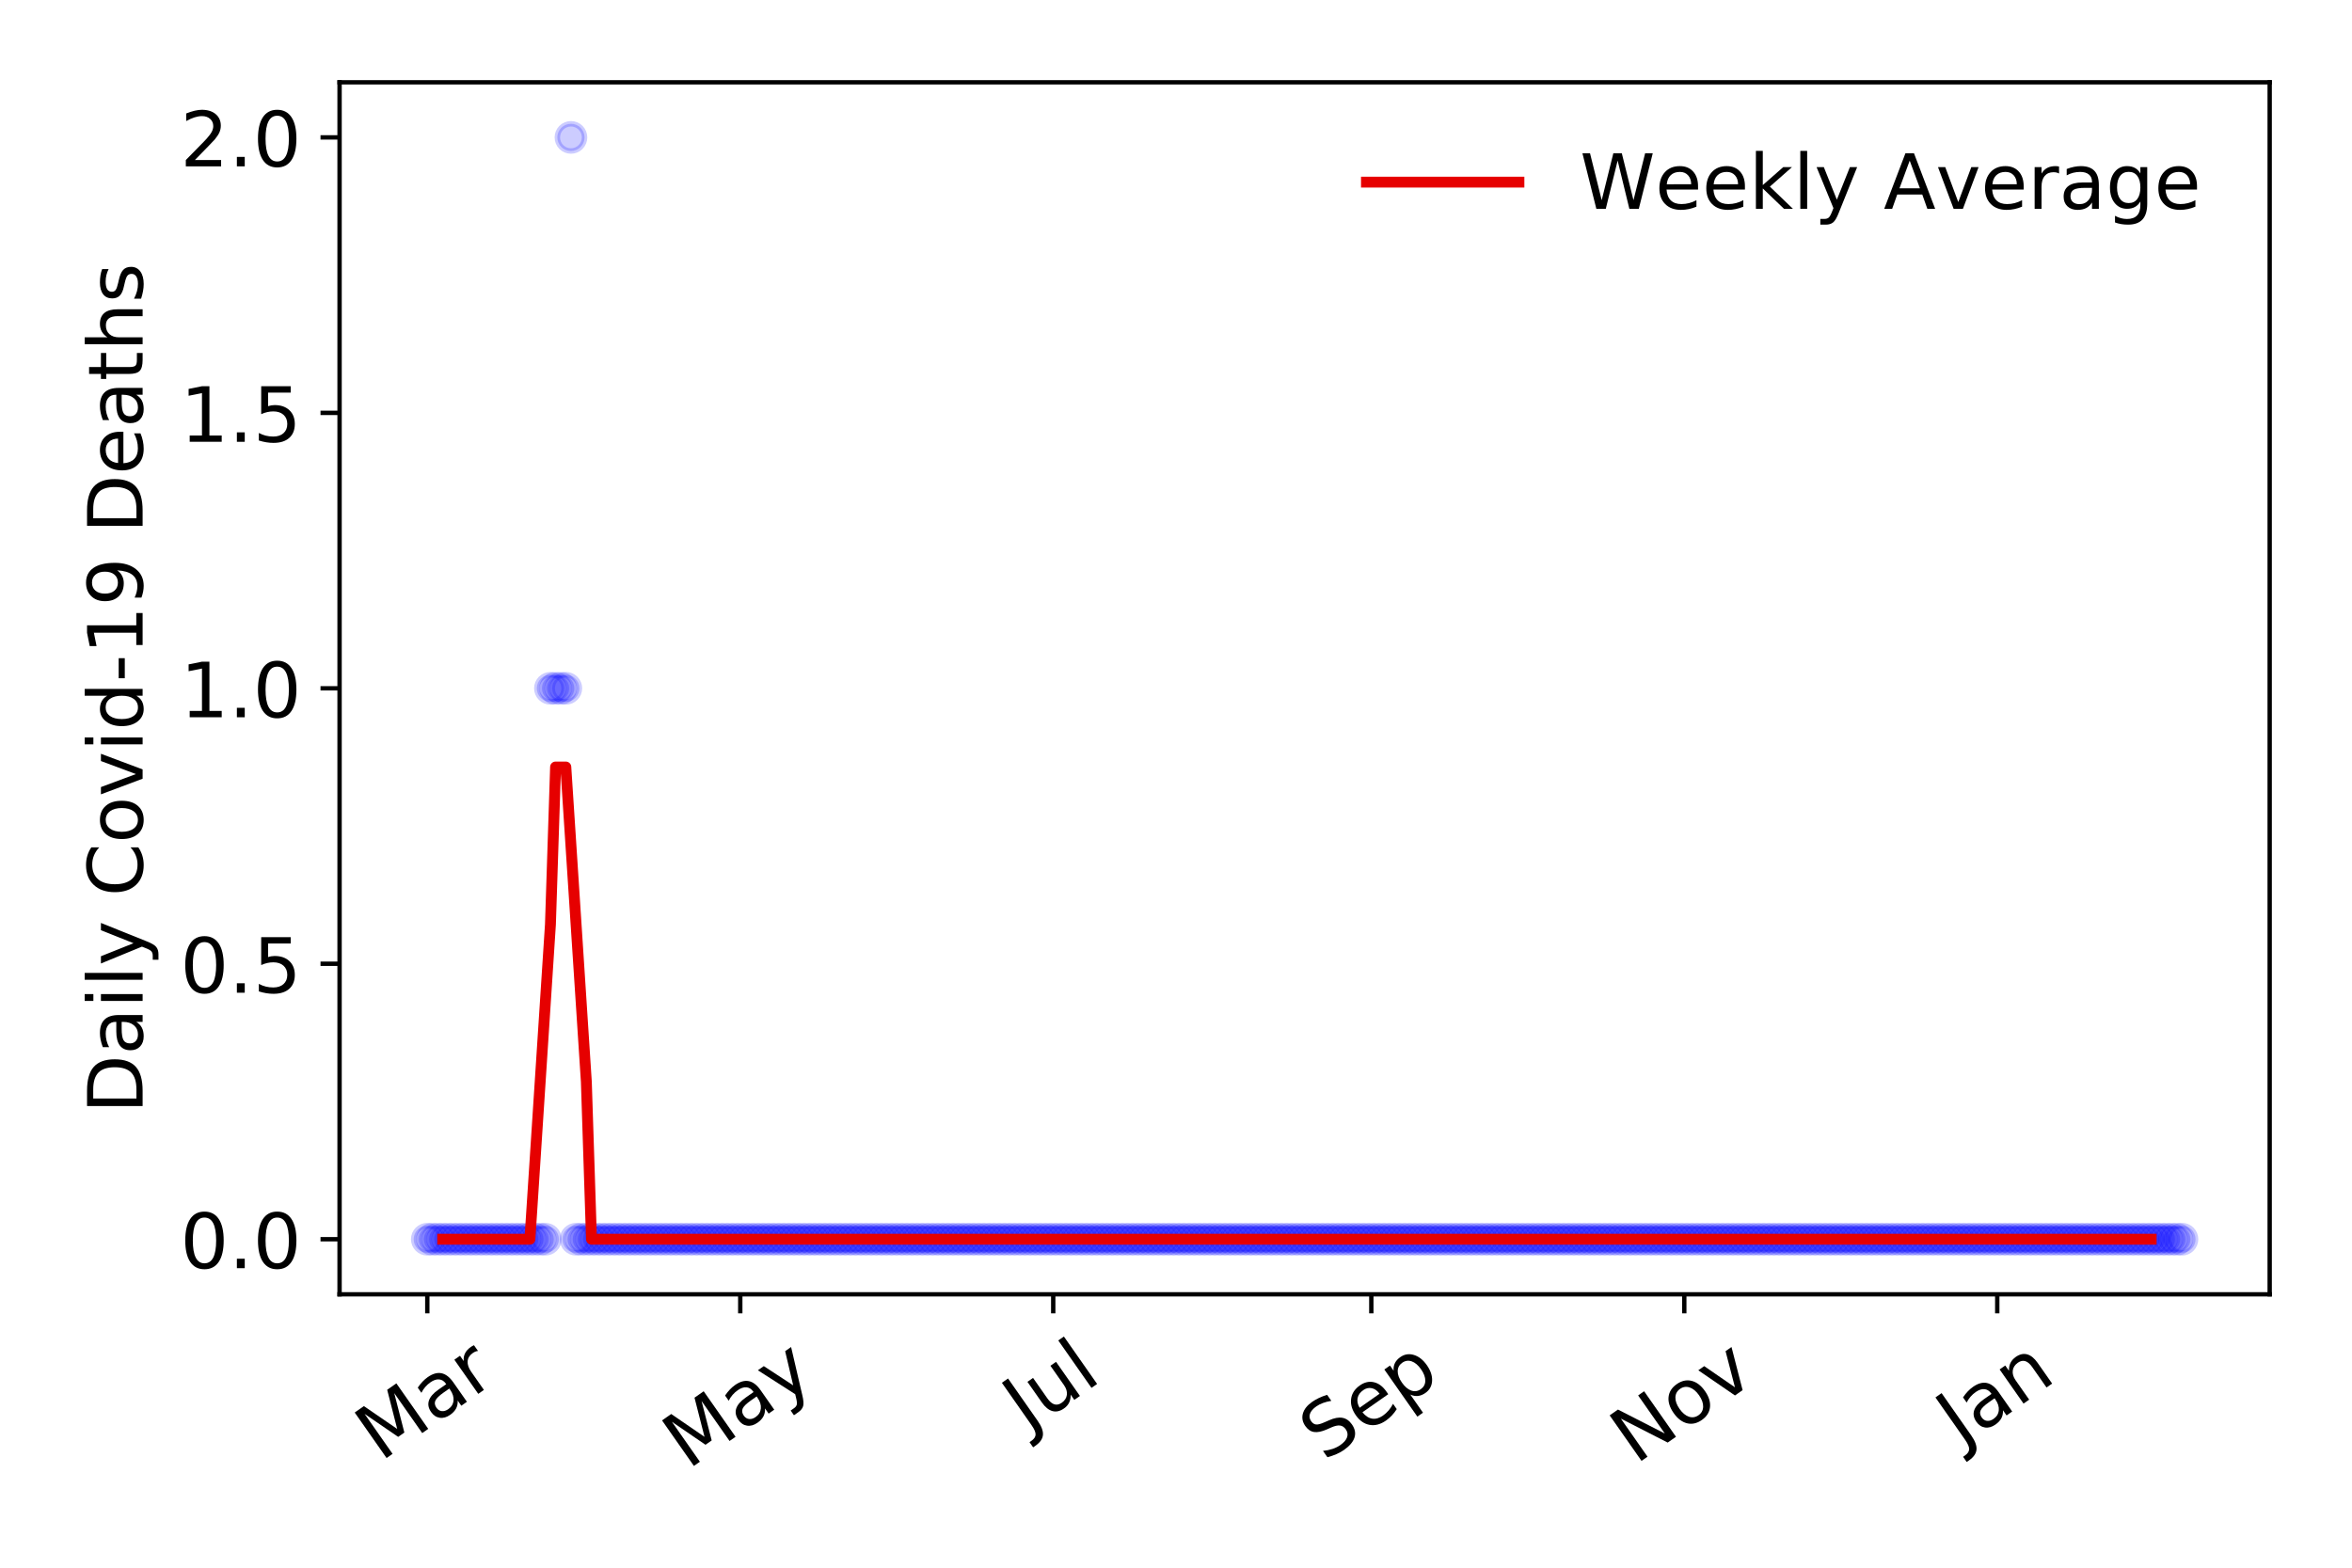 <?xml version="1.0" encoding="utf-8" standalone="no"?>
<!DOCTYPE svg PUBLIC "-//W3C//DTD SVG 1.1//EN"
  "http://www.w3.org/Graphics/SVG/1.1/DTD/svg11.dtd">
<!-- Created with matplotlib (https://matplotlib.org/) -->
<svg height="288pt" version="1.1" viewBox="0 0 432 288" width="432pt" xmlns="http://www.w3.org/2000/svg" xmlns:xlink="http://www.w3.org/1999/xlink">
 <defs>
  <style type="text/css">
*{stroke-linecap:butt;stroke-linejoin:round;}
  </style>
 </defs>
 <g id="figure_1">
  <g id="patch_1">
   <path d="M 0 288 
L 432 288 
L 432 0 
L 0 0 
z
" style="fill:#ffffff;"/>
  </g>
  <g id="axes_1">
   <g id="patch_2">
    <path d="M 62.37 237.778 
L 416.88 237.778 
L 416.88 15.12 
L 62.37 15.12 
z
" style="fill:#ffffff;"/>
   </g>
   <g id="matplotlib.axis_1">
    <g id="xtick_1">
     <g id="line2d_1">
      <defs>
       <path d="M 0 0 
L 0 3.5 
" id="mbf739b1ea0" style="stroke:#000000;stroke-width:0.8;"/>
      </defs>
      <g>
       <use style="stroke:#000000;stroke-width:0.8;" x="78.484" xlink:href="#mbf739b1ea0" y="237.778"/>
      </g>
     </g>
     <g id="text_1">
      <!-- Mar -->
      <defs>
       <path d="M 9.812 72.906 
L 24.516 72.906 
L 43.109 23.297 
L 61.812 72.906 
L 76.516 72.906 
L 76.516 0 
L 66.891 0 
L 66.891 64.016 
L 48.094 14.016 
L 38.188 14.016 
L 19.391 64.016 
L 19.391 0 
L 9.812 0 
z
" id="DejaVuSans-77"/>
       <path d="M 34.281 27.484 
Q 23.391 27.484 19.188 25 
Q 14.984 22.516 14.984 16.5 
Q 14.984 11.719 18.141 8.906 
Q 21.297 6.109 26.703 6.109 
Q 34.188 6.109 38.703 11.406 
Q 43.219 16.703 43.219 25.484 
L 43.219 27.484 
z
M 52.203 31.203 
L 52.203 0 
L 43.219 0 
L 43.219 8.297 
Q 40.141 3.328 35.547 0.953 
Q 30.953 -1.422 24.312 -1.422 
Q 15.922 -1.422 10.953 3.297 
Q 6 8.016 6 15.922 
Q 6 25.141 12.172 29.828 
Q 18.359 34.516 30.609 34.516 
L 43.219 34.516 
L 43.219 35.406 
Q 43.219 41.609 39.141 45 
Q 35.062 48.391 27.688 48.391 
Q 23 48.391 18.547 47.266 
Q 14.109 46.141 10.016 43.891 
L 10.016 52.203 
Q 14.938 54.109 19.578 55.047 
Q 24.219 56 28.609 56 
Q 40.484 56 46.344 49.844 
Q 52.203 43.703 52.203 31.203 
z
" id="DejaVuSans-97"/>
       <path d="M 41.109 46.297 
Q 39.594 47.172 37.812 47.578 
Q 36.031 48 33.891 48 
Q 26.266 48 22.188 43.047 
Q 18.109 38.094 18.109 28.812 
L 18.109 0 
L 9.078 0 
L 9.078 54.688 
L 18.109 54.688 
L 18.109 46.188 
Q 20.953 51.172 25.484 53.578 
Q 30.031 56 36.531 56 
Q 37.453 56 38.578 55.875 
Q 39.703 55.766 41.062 55.516 
z
" id="DejaVuSans-114"/>
      </defs>
      <g transform="translate(69.881 268.643)rotate(-35)scale(0.14 -0.14)">
       <use xlink:href="#DejaVuSans-77"/>
       <use x="86.279" xlink:href="#DejaVuSans-97"/>
       <use x="147.559" xlink:href="#DejaVuSans-114"/>
      </g>
     </g>
    </g>
    <g id="xtick_2">
     <g id="line2d_2">
      <g>
       <use style="stroke:#000000;stroke-width:0.8;" x="135.967" xlink:href="#mbf739b1ea0" y="237.778"/>
      </g>
     </g>
     <g id="text_2">
      <!-- May -->
      <defs>
       <path d="M 32.172 -5.078 
Q 28.375 -14.844 24.75 -17.812 
Q 21.141 -20.797 15.094 -20.797 
L 7.906 -20.797 
L 7.906 -13.281 
L 13.188 -13.281 
Q 16.891 -13.281 18.938 -11.516 
Q 21 -9.766 23.484 -3.219 
L 25.094 0.875 
L 2.984 54.688 
L 12.5 54.688 
L 29.594 11.922 
L 46.688 54.688 
L 56.203 54.688 
z
" id="DejaVuSans-121"/>
      </defs>
      <g transform="translate(126.328 270.094)rotate(-35)scale(0.14 -0.14)">
       <use xlink:href="#DejaVuSans-77"/>
       <use x="86.279" xlink:href="#DejaVuSans-97"/>
       <use x="147.559" xlink:href="#DejaVuSans-121"/>
      </g>
     </g>
    </g>
    <g id="xtick_3">
     <g id="line2d_3">
      <g>
       <use style="stroke:#000000;stroke-width:0.8;" x="193.45" xlink:href="#mbf739b1ea0" y="237.778"/>
      </g>
     </g>
     <g id="text_3">
      <!-- Jul -->
      <defs>
       <path d="M 9.812 72.906 
L 19.672 72.906 
L 19.672 5.078 
Q 19.672 -8.109 14.672 -14.062 
Q 9.672 -20.016 -1.422 -20.016 
L -5.172 -20.016 
L -5.172 -11.719 
L -2.094 -11.719 
Q 4.438 -11.719 7.125 -8.047 
Q 9.812 -4.391 9.812 5.078 
z
" id="DejaVuSans-74"/>
       <path d="M 8.5 21.578 
L 8.5 54.688 
L 17.484 54.688 
L 17.484 21.922 
Q 17.484 14.156 20.5 10.266 
Q 23.531 6.391 29.594 6.391 
Q 36.859 6.391 41.078 11.031 
Q 45.312 15.672 45.312 23.688 
L 45.312 54.688 
L 54.297 54.688 
L 54.297 0 
L 45.312 0 
L 45.312 8.406 
Q 42.047 3.422 37.719 1 
Q 33.406 -1.422 27.688 -1.422 
Q 18.266 -1.422 13.375 4.438 
Q 8.5 10.297 8.5 21.578 
z
M 31.109 56 
z
" id="DejaVuSans-117"/>
       <path d="M 9.422 75.984 
L 18.406 75.984 
L 18.406 0 
L 9.422 0 
z
" id="DejaVuSans-108"/>
      </defs>
      <g transform="translate(188.747 263.181)rotate(-35)scale(0.14 -0.14)">
       <use xlink:href="#DejaVuSans-74"/>
       <use x="29.492" xlink:href="#DejaVuSans-117"/>
       <use x="92.871" xlink:href="#DejaVuSans-108"/>
      </g>
     </g>
    </g>
    <g id="xtick_4">
     <g id="line2d_4">
      <g>
       <use style="stroke:#000000;stroke-width:0.8;" x="251.875" xlink:href="#mbf739b1ea0" y="237.778"/>
      </g>
     </g>
     <g id="text_4">
      <!-- Sep -->
      <defs>
       <path d="M 53.516 70.516 
L 53.516 60.891 
Q 47.906 63.578 42.922 64.891 
Q 37.938 66.219 33.297 66.219 
Q 25.25 66.219 20.875 63.094 
Q 16.5 59.969 16.5 54.203 
Q 16.5 49.359 19.406 46.891 
Q 22.312 44.438 30.422 42.922 
L 36.375 41.703 
Q 47.406 39.594 52.656 34.297 
Q 57.906 29 57.906 20.125 
Q 57.906 9.516 50.797 4.047 
Q 43.703 -1.422 29.984 -1.422 
Q 24.812 -1.422 18.969 -0.25 
Q 13.141 0.922 6.891 3.219 
L 6.891 13.375 
Q 12.891 10.016 18.656 8.297 
Q 24.422 6.594 29.984 6.594 
Q 38.422 6.594 43.016 9.906 
Q 47.609 13.234 47.609 19.391 
Q 47.609 24.75 44.312 27.781 
Q 41.016 30.812 33.5 32.328 
L 27.484 33.5 
Q 16.453 35.688 11.516 40.375 
Q 6.594 45.062 6.594 53.422 
Q 6.594 63.094 13.406 68.656 
Q 20.219 74.219 32.172 74.219 
Q 37.312 74.219 42.625 73.281 
Q 47.953 72.359 53.516 70.516 
z
" id="DejaVuSans-83"/>
       <path d="M 56.203 29.594 
L 56.203 25.203 
L 14.891 25.203 
Q 15.484 15.922 20.484 11.062 
Q 25.484 6.203 34.422 6.203 
Q 39.594 6.203 44.453 7.469 
Q 49.312 8.734 54.109 11.281 
L 54.109 2.781 
Q 49.266 0.734 44.188 -0.344 
Q 39.109 -1.422 33.891 -1.422 
Q 20.797 -1.422 13.156 6.188 
Q 5.516 13.812 5.516 26.812 
Q 5.516 40.234 12.766 48.109 
Q 20.016 56 32.328 56 
Q 43.359 56 49.781 48.891 
Q 56.203 41.797 56.203 29.594 
z
M 47.219 32.234 
Q 47.125 39.594 43.094 43.984 
Q 39.062 48.391 32.422 48.391 
Q 24.906 48.391 20.391 44.141 
Q 15.875 39.891 15.188 32.172 
z
" id="DejaVuSans-101"/>
       <path d="M 18.109 8.203 
L 18.109 -20.797 
L 9.078 -20.797 
L 9.078 54.688 
L 18.109 54.688 
L 18.109 46.391 
Q 20.953 51.266 25.266 53.625 
Q 29.594 56 35.594 56 
Q 45.562 56 51.781 48.094 
Q 58.016 40.188 58.016 27.297 
Q 58.016 14.406 51.781 6.484 
Q 45.562 -1.422 35.594 -1.422 
Q 29.594 -1.422 25.266 0.953 
Q 20.953 3.328 18.109 8.203 
z
M 48.688 27.297 
Q 48.688 37.203 44.609 42.844 
Q 40.531 48.484 33.406 48.484 
Q 26.266 48.484 22.188 42.844 
Q 18.109 37.203 18.109 27.297 
Q 18.109 17.391 22.188 11.75 
Q 26.266 6.109 33.406 6.109 
Q 40.531 6.109 44.609 11.75 
Q 48.688 17.391 48.688 27.297 
z
" id="DejaVuSans-112"/>
      </defs>
      <g transform="translate(243.283 268.629)rotate(-35)scale(0.14 -0.14)">
       <use xlink:href="#DejaVuSans-83"/>
       <use x="63.477" xlink:href="#DejaVuSans-101"/>
       <use x="125" xlink:href="#DejaVuSans-112"/>
      </g>
     </g>
    </g>
    <g id="xtick_5">
     <g id="line2d_5">
      <g>
       <use style="stroke:#000000;stroke-width:0.8;" x="309.358" xlink:href="#mbf739b1ea0" y="237.778"/>
      </g>
     </g>
     <g id="text_5">
      <!-- Nov -->
      <defs>
       <path d="M 9.812 72.906 
L 23.094 72.906 
L 55.422 11.922 
L 55.422 72.906 
L 64.984 72.906 
L 64.984 0 
L 51.703 0 
L 19.391 60.984 
L 19.391 0 
L 9.812 0 
z
" id="DejaVuSans-78"/>
       <path d="M 30.609 48.391 
Q 23.391 48.391 19.188 42.75 
Q 14.984 37.109 14.984 27.297 
Q 14.984 17.484 19.156 11.844 
Q 23.344 6.203 30.609 6.203 
Q 37.797 6.203 41.984 11.859 
Q 46.188 17.531 46.188 27.297 
Q 46.188 37.016 41.984 42.703 
Q 37.797 48.391 30.609 48.391 
z
M 30.609 56 
Q 42.328 56 49.016 48.375 
Q 55.719 40.766 55.719 27.297 
Q 55.719 13.875 49.016 6.219 
Q 42.328 -1.422 30.609 -1.422 
Q 18.844 -1.422 12.172 6.219 
Q 5.516 13.875 5.516 27.297 
Q 5.516 40.766 12.172 48.375 
Q 18.844 56 30.609 56 
z
" id="DejaVuSans-111"/>
       <path d="M 2.984 54.688 
L 12.5 54.688 
L 29.594 8.797 
L 46.688 54.688 
L 56.203 54.688 
L 35.688 0 
L 23.484 0 
z
" id="DejaVuSans-118"/>
      </defs>
      <g transform="translate(300.382 269.166)rotate(-35)scale(0.14 -0.14)">
       <use xlink:href="#DejaVuSans-78"/>
       <use x="74.805" xlink:href="#DejaVuSans-111"/>
       <use x="135.986" xlink:href="#DejaVuSans-118"/>
      </g>
     </g>
    </g>
    <g id="xtick_6">
     <g id="line2d_6">
      <g>
       <use style="stroke:#000000;stroke-width:0.8;" x="366.842" xlink:href="#mbf739b1ea0" y="237.778"/>
      </g>
     </g>
     <g id="text_6">
      <!-- Jan -->
      <defs>
       <path d="M 54.891 33.016 
L 54.891 0 
L 45.906 0 
L 45.906 32.719 
Q 45.906 40.484 42.875 44.328 
Q 39.844 48.188 33.797 48.188 
Q 26.516 48.188 22.312 43.547 
Q 18.109 38.922 18.109 30.906 
L 18.109 0 
L 9.078 0 
L 9.078 54.688 
L 18.109 54.688 
L 18.109 46.188 
Q 21.344 51.125 25.703 53.562 
Q 30.078 56 35.797 56 
Q 45.219 56 50.047 50.172 
Q 54.891 44.344 54.891 33.016 
z
" id="DejaVuSans-110"/>
      </defs>
      <g transform="translate(360.218 265.871)rotate(-35)scale(0.14 -0.14)">
       <use xlink:href="#DejaVuSans-74"/>
       <use x="29.492" xlink:href="#DejaVuSans-97"/>
       <use x="90.771" xlink:href="#DejaVuSans-110"/>
      </g>
     </g>
    </g>
   </g>
   <g id="matplotlib.axis_2">
    <g id="ytick_1">
     <g id="line2d_7">
      <defs>
       <path d="M 0 0 
L -3.5 0 
" id="m250ecfeaa8" style="stroke:#000000;stroke-width:0.8;"/>
      </defs>
      <g>
       <use style="stroke:#000000;stroke-width:0.8;" x="62.37" xlink:href="#m250ecfeaa8" y="227.657"/>
      </g>
     </g>
     <g id="text_7">
      <!-- 0.0 -->
      <defs>
       <path d="M 31.781 66.406 
Q 24.172 66.406 20.328 58.906 
Q 16.5 51.422 16.5 36.375 
Q 16.5 21.391 20.328 13.891 
Q 24.172 6.391 31.781 6.391 
Q 39.453 6.391 43.281 13.891 
Q 47.125 21.391 47.125 36.375 
Q 47.125 51.422 43.281 58.906 
Q 39.453 66.406 31.781 66.406 
z
M 31.781 74.219 
Q 44.047 74.219 50.516 64.516 
Q 56.984 54.828 56.984 36.375 
Q 56.984 17.969 50.516 8.266 
Q 44.047 -1.422 31.781 -1.422 
Q 19.531 -1.422 13.062 8.266 
Q 6.594 17.969 6.594 36.375 
Q 6.594 54.828 13.062 64.516 
Q 19.531 74.219 31.781 74.219 
z
" id="DejaVuSans-48"/>
       <path d="M 10.688 12.406 
L 21 12.406 
L 21 0 
L 10.688 0 
z
" id="DejaVuSans-46"/>
      </defs>
      <g transform="translate(33.106 232.976)scale(0.14 -0.14)">
       <use xlink:href="#DejaVuSans-48"/>
       <use x="63.623" xlink:href="#DejaVuSans-46"/>
       <use x="95.41" xlink:href="#DejaVuSans-48"/>
      </g>
     </g>
    </g>
    <g id="ytick_2">
     <g id="line2d_8">
      <g>
       <use style="stroke:#000000;stroke-width:0.8;" x="62.37" xlink:href="#m250ecfeaa8" y="177.053"/>
      </g>
     </g>
     <g id="text_8">
      <!-- 0.5 -->
      <defs>
       <path d="M 10.797 72.906 
L 49.516 72.906 
L 49.516 64.594 
L 19.828 64.594 
L 19.828 46.734 
Q 21.969 47.469 24.109 47.828 
Q 26.266 48.188 28.422 48.188 
Q 40.625 48.188 47.75 41.5 
Q 54.891 34.812 54.891 23.391 
Q 54.891 11.625 47.562 5.094 
Q 40.234 -1.422 26.906 -1.422 
Q 22.312 -1.422 17.547 -0.641 
Q 12.797 0.141 7.719 1.703 
L 7.719 11.625 
Q 12.109 9.234 16.797 8.062 
Q 21.484 6.891 26.703 6.891 
Q 35.156 6.891 40.078 11.328 
Q 45.016 15.766 45.016 23.391 
Q 45.016 31 40.078 35.438 
Q 35.156 39.891 26.703 39.891 
Q 22.75 39.891 18.812 39.016 
Q 14.891 38.141 10.797 36.281 
z
" id="DejaVuSans-53"/>
      </defs>
      <g transform="translate(33.106 182.372)scale(0.14 -0.14)">
       <use xlink:href="#DejaVuSans-48"/>
       <use x="63.623" xlink:href="#DejaVuSans-46"/>
       <use x="95.41" xlink:href="#DejaVuSans-53"/>
      </g>
     </g>
    </g>
    <g id="ytick_3">
     <g id="line2d_9">
      <g>
       <use style="stroke:#000000;stroke-width:0.8;" x="62.37" xlink:href="#m250ecfeaa8" y="126.449"/>
      </g>
     </g>
     <g id="text_9">
      <!-- 1.0 -->
      <defs>
       <path d="M 12.406 8.297 
L 28.516 8.297 
L 28.516 63.922 
L 10.984 60.406 
L 10.984 69.391 
L 28.422 72.906 
L 38.281 72.906 
L 38.281 8.297 
L 54.391 8.297 
L 54.391 0 
L 12.406 0 
z
" id="DejaVuSans-49"/>
      </defs>
      <g transform="translate(33.106 131.768)scale(0.14 -0.14)">
       <use xlink:href="#DejaVuSans-49"/>
       <use x="63.623" xlink:href="#DejaVuSans-46"/>
       <use x="95.41" xlink:href="#DejaVuSans-48"/>
      </g>
     </g>
    </g>
    <g id="ytick_4">
     <g id="line2d_10">
      <g>
       <use style="stroke:#000000;stroke-width:0.8;" x="62.37" xlink:href="#m250ecfeaa8" y="75.845"/>
      </g>
     </g>
     <g id="text_10">
      <!-- 1.5 -->
      <g transform="translate(33.106 81.164)scale(0.14 -0.14)">
       <use xlink:href="#DejaVuSans-49"/>
       <use x="63.623" xlink:href="#DejaVuSans-46"/>
       <use x="95.41" xlink:href="#DejaVuSans-53"/>
      </g>
     </g>
    </g>
    <g id="ytick_5">
     <g id="line2d_11">
      <g>
       <use style="stroke:#000000;stroke-width:0.8;" x="62.37" xlink:href="#m250ecfeaa8" y="25.241"/>
      </g>
     </g>
     <g id="text_11">
      <!-- 2.0 -->
      <defs>
       <path d="M 19.188 8.297 
L 53.609 8.297 
L 53.609 0 
L 7.328 0 
L 7.328 8.297 
Q 12.938 14.109 22.625 23.891 
Q 32.328 33.688 34.812 36.531 
Q 39.547 41.844 41.422 45.531 
Q 43.312 49.219 43.312 52.781 
Q 43.312 58.594 39.234 62.25 
Q 35.156 65.922 28.609 65.922 
Q 23.969 65.922 18.812 64.312 
Q 13.672 62.703 7.812 59.422 
L 7.812 69.391 
Q 13.766 71.781 18.938 73 
Q 24.125 74.219 28.422 74.219 
Q 39.75 74.219 46.484 68.547 
Q 53.219 62.891 53.219 53.422 
Q 53.219 48.922 51.531 44.891 
Q 49.859 40.875 45.406 35.406 
Q 44.188 33.984 37.641 27.219 
Q 31.109 20.453 19.188 8.297 
z
" id="DejaVuSans-50"/>
      </defs>
      <g transform="translate(33.106 30.56)scale(0.14 -0.14)">
       <use xlink:href="#DejaVuSans-50"/>
       <use x="63.623" xlink:href="#DejaVuSans-46"/>
       <use x="95.41" xlink:href="#DejaVuSans-48"/>
      </g>
     </g>
    </g>
    <g id="text_12">
     <!-- Daily Covid-19 Deaths -->
     <defs>
      <path d="M 19.672 64.797 
L 19.672 8.109 
L 31.594 8.109 
Q 46.688 8.109 53.688 14.938 
Q 60.688 21.781 60.688 36.531 
Q 60.688 51.172 53.688 57.984 
Q 46.688 64.797 31.594 64.797 
z
M 9.812 72.906 
L 30.078 72.906 
Q 51.266 72.906 61.172 64.094 
Q 71.094 55.281 71.094 36.531 
Q 71.094 17.672 61.125 8.828 
Q 51.172 0 30.078 0 
L 9.812 0 
z
" id="DejaVuSans-68"/>
      <path d="M 9.422 54.688 
L 18.406 54.688 
L 18.406 0 
L 9.422 0 
z
M 9.422 75.984 
L 18.406 75.984 
L 18.406 64.594 
L 9.422 64.594 
z
" id="DejaVuSans-105"/>
      <path id="DejaVuSans-32"/>
      <path d="M 64.406 67.281 
L 64.406 56.891 
Q 59.422 61.531 53.781 63.812 
Q 48.141 66.109 41.797 66.109 
Q 29.297 66.109 22.656 58.469 
Q 16.016 50.828 16.016 36.375 
Q 16.016 21.969 22.656 14.328 
Q 29.297 6.688 41.797 6.688 
Q 48.141 6.688 53.781 8.984 
Q 59.422 11.281 64.406 15.922 
L 64.406 5.609 
Q 59.234 2.094 53.438 0.328 
Q 47.656 -1.422 41.219 -1.422 
Q 24.656 -1.422 15.125 8.703 
Q 5.609 18.844 5.609 36.375 
Q 5.609 53.953 15.125 64.078 
Q 24.656 74.219 41.219 74.219 
Q 47.75 74.219 53.531 72.484 
Q 59.328 70.75 64.406 67.281 
z
" id="DejaVuSans-67"/>
      <path d="M 45.406 46.391 
L 45.406 75.984 
L 54.391 75.984 
L 54.391 0 
L 45.406 0 
L 45.406 8.203 
Q 42.578 3.328 38.25 0.953 
Q 33.938 -1.422 27.875 -1.422 
Q 17.969 -1.422 11.734 6.484 
Q 5.516 14.406 5.516 27.297 
Q 5.516 40.188 11.734 48.094 
Q 17.969 56 27.875 56 
Q 33.938 56 38.25 53.625 
Q 42.578 51.266 45.406 46.391 
z
M 14.797 27.297 
Q 14.797 17.391 18.875 11.75 
Q 22.953 6.109 30.078 6.109 
Q 37.203 6.109 41.297 11.75 
Q 45.406 17.391 45.406 27.297 
Q 45.406 37.203 41.297 42.844 
Q 37.203 48.484 30.078 48.484 
Q 22.953 48.484 18.875 42.844 
Q 14.797 37.203 14.797 27.297 
z
" id="DejaVuSans-100"/>
      <path d="M 4.891 31.391 
L 31.203 31.391 
L 31.203 23.391 
L 4.891 23.391 
z
" id="DejaVuSans-45"/>
      <path d="M 10.984 1.516 
L 10.984 10.5 
Q 14.703 8.734 18.5 7.812 
Q 22.312 6.891 25.984 6.891 
Q 35.75 6.891 40.891 13.453 
Q 46.047 20.016 46.781 33.406 
Q 43.953 29.203 39.594 26.953 
Q 35.25 24.703 29.984 24.703 
Q 19.047 24.703 12.672 31.312 
Q 6.297 37.938 6.297 49.422 
Q 6.297 60.641 12.938 67.422 
Q 19.578 74.219 30.609 74.219 
Q 43.266 74.219 49.922 64.516 
Q 56.594 54.828 56.594 36.375 
Q 56.594 19.141 48.406 8.859 
Q 40.234 -1.422 26.422 -1.422 
Q 22.703 -1.422 18.891 -0.688 
Q 15.094 0.047 10.984 1.516 
z
M 30.609 32.422 
Q 37.25 32.422 41.125 36.953 
Q 45.016 41.5 45.016 49.422 
Q 45.016 57.281 41.125 61.844 
Q 37.25 66.406 30.609 66.406 
Q 23.969 66.406 20.094 61.844 
Q 16.219 57.281 16.219 49.422 
Q 16.219 41.5 20.094 36.953 
Q 23.969 32.422 30.609 32.422 
z
" id="DejaVuSans-57"/>
      <path d="M 18.312 70.219 
L 18.312 54.688 
L 36.812 54.688 
L 36.812 47.703 
L 18.312 47.703 
L 18.312 18.016 
Q 18.312 11.328 20.141 9.422 
Q 21.969 7.516 27.594 7.516 
L 36.812 7.516 
L 36.812 0 
L 27.594 0 
Q 17.188 0 13.234 3.875 
Q 9.281 7.766 9.281 18.016 
L 9.281 47.703 
L 2.688 47.703 
L 2.688 54.688 
L 9.281 54.688 
L 9.281 70.219 
z
" id="DejaVuSans-116"/>
      <path d="M 54.891 33.016 
L 54.891 0 
L 45.906 0 
L 45.906 32.719 
Q 45.906 40.484 42.875 44.328 
Q 39.844 48.188 33.797 48.188 
Q 26.516 48.188 22.312 43.547 
Q 18.109 38.922 18.109 30.906 
L 18.109 0 
L 9.078 0 
L 9.078 75.984 
L 18.109 75.984 
L 18.109 46.188 
Q 21.344 51.125 25.703 53.562 
Q 30.078 56 35.797 56 
Q 45.219 56 50.047 50.172 
Q 54.891 44.344 54.891 33.016 
z
" id="DejaVuSans-104"/>
      <path d="M 44.281 53.078 
L 44.281 44.578 
Q 40.484 46.531 36.375 47.5 
Q 32.281 48.484 27.875 48.484 
Q 21.188 48.484 17.844 46.438 
Q 14.5 44.391 14.5 40.281 
Q 14.5 37.156 16.891 35.375 
Q 19.281 33.594 26.516 31.984 
L 29.594 31.297 
Q 39.156 29.25 43.188 25.516 
Q 47.219 21.781 47.219 15.094 
Q 47.219 7.469 41.188 3.016 
Q 35.156 -1.422 24.609 -1.422 
Q 20.219 -1.422 15.453 -0.562 
Q 10.688 0.297 5.422 2 
L 5.422 11.281 
Q 10.406 8.688 15.234 7.391 
Q 20.062 6.109 24.812 6.109 
Q 31.156 6.109 34.562 8.281 
Q 37.984 10.453 37.984 14.406 
Q 37.984 18.062 35.516 20.016 
Q 33.062 21.969 24.703 23.781 
L 21.578 24.516 
Q 13.234 26.266 9.516 29.906 
Q 5.812 33.547 5.812 39.891 
Q 5.812 47.609 11.281 51.797 
Q 16.75 56 26.812 56 
Q 31.781 56 36.172 55.266 
Q 40.578 54.547 44.281 53.078 
z
" id="DejaVuSans-115"/>
     </defs>
     <g transform="translate(26.194 204.56)rotate(-90)scale(0.14 -0.14)">
      <use xlink:href="#DejaVuSans-68"/>
      <use x="77.002" xlink:href="#DejaVuSans-97"/>
      <use x="138.281" xlink:href="#DejaVuSans-105"/>
      <use x="166.064" xlink:href="#DejaVuSans-108"/>
      <use x="193.848" xlink:href="#DejaVuSans-121"/>
      <use x="253.027" xlink:href="#DejaVuSans-32"/>
      <use x="284.814" xlink:href="#DejaVuSans-67"/>
      <use x="354.639" xlink:href="#DejaVuSans-111"/>
      <use x="415.82" xlink:href="#DejaVuSans-118"/>
      <use x="475" xlink:href="#DejaVuSans-105"/>
      <use x="502.783" xlink:href="#DejaVuSans-100"/>
      <use x="566.26" xlink:href="#DejaVuSans-45"/>
      <use x="602.344" xlink:href="#DejaVuSans-49"/>
      <use x="665.967" xlink:href="#DejaVuSans-57"/>
      <use x="729.59" xlink:href="#DejaVuSans-32"/>
      <use x="761.377" xlink:href="#DejaVuSans-68"/>
      <use x="838.379" xlink:href="#DejaVuSans-101"/>
      <use x="899.902" xlink:href="#DejaVuSans-97"/>
      <use x="961.182" xlink:href="#DejaVuSans-116"/>
      <use x="1000.391" xlink:href="#DejaVuSans-104"/>
      <use x="1063.77" xlink:href="#DejaVuSans-115"/>
     </g>
    </g>
   </g>
   <g id="line2d_12">
    <defs>
     <path d="M 0 2.5 
C 0.663 2.5 1.299 2.237 1.768 1.768 
C 2.237 1.299 2.5 0.663 2.5 0 
C 2.5 -0.663 2.237 -1.299 1.768 -1.768 
C 1.299 -2.237 0.663 -2.5 0 -2.5 
C -0.663 -2.5 -1.299 -2.237 -1.768 -1.768 
C -2.237 -1.299 -2.5 -0.663 -2.5 0 
C -2.5 0.663 -2.237 1.299 -1.768 1.768 
C -1.299 2.237 -0.663 2.5 0 2.5 
z
" id="m5c1a27378c" style="stroke:#0000ff;stroke-opacity:0.2;"/>
    </defs>
    <g clip-path="url(#pa5ae466e2c)">
     <use style="fill:#0000ff;fill-opacity:0.2;stroke:#0000ff;stroke-opacity:0.2;" x="78.484" xlink:href="#m5c1a27378c" y="227.657"/>
     <use style="fill:#0000ff;fill-opacity:0.2;stroke:#0000ff;stroke-opacity:0.2;" x="79.426" xlink:href="#m5c1a27378c" y="227.657"/>
     <use style="fill:#0000ff;fill-opacity:0.2;stroke:#0000ff;stroke-opacity:0.2;" x="80.369" xlink:href="#m5c1a27378c" y="227.657"/>
     <use style="fill:#0000ff;fill-opacity:0.2;stroke:#0000ff;stroke-opacity:0.2;" x="81.311" xlink:href="#m5c1a27378c" y="227.657"/>
     <use style="fill:#0000ff;fill-opacity:0.2;stroke:#0000ff;stroke-opacity:0.2;" x="82.253" xlink:href="#m5c1a27378c" y="227.657"/>
     <use style="fill:#0000ff;fill-opacity:0.2;stroke:#0000ff;stroke-opacity:0.2;" x="83.196" xlink:href="#m5c1a27378c" y="227.657"/>
     <use style="fill:#0000ff;fill-opacity:0.2;stroke:#0000ff;stroke-opacity:0.2;" x="84.138" xlink:href="#m5c1a27378c" y="227.657"/>
     <use style="fill:#0000ff;fill-opacity:0.2;stroke:#0000ff;stroke-opacity:0.2;" x="85.081" xlink:href="#m5c1a27378c" y="227.657"/>
     <use style="fill:#0000ff;fill-opacity:0.2;stroke:#0000ff;stroke-opacity:0.2;" x="86.023" xlink:href="#m5c1a27378c" y="227.657"/>
     <use style="fill:#0000ff;fill-opacity:0.2;stroke:#0000ff;stroke-opacity:0.2;" x="86.965" xlink:href="#m5c1a27378c" y="227.657"/>
     <use style="fill:#0000ff;fill-opacity:0.2;stroke:#0000ff;stroke-opacity:0.2;" x="87.908" xlink:href="#m5c1a27378c" y="227.657"/>
     <use style="fill:#0000ff;fill-opacity:0.2;stroke:#0000ff;stroke-opacity:0.2;" x="88.85" xlink:href="#m5c1a27378c" y="227.657"/>
     <use style="fill:#0000ff;fill-opacity:0.2;stroke:#0000ff;stroke-opacity:0.2;" x="89.792" xlink:href="#m5c1a27378c" y="227.657"/>
     <use style="fill:#0000ff;fill-opacity:0.2;stroke:#0000ff;stroke-opacity:0.2;" x="90.735" xlink:href="#m5c1a27378c" y="227.657"/>
     <use style="fill:#0000ff;fill-opacity:0.2;stroke:#0000ff;stroke-opacity:0.2;" x="91.677" xlink:href="#m5c1a27378c" y="227.657"/>
     <use style="fill:#0000ff;fill-opacity:0.2;stroke:#0000ff;stroke-opacity:0.2;" x="92.619" xlink:href="#m5c1a27378c" y="227.657"/>
     <use style="fill:#0000ff;fill-opacity:0.2;stroke:#0000ff;stroke-opacity:0.2;" x="93.562" xlink:href="#m5c1a27378c" y="227.657"/>
     <use style="fill:#0000ff;fill-opacity:0.2;stroke:#0000ff;stroke-opacity:0.2;" x="94.504" xlink:href="#m5c1a27378c" y="227.657"/>
     <use style="fill:#0000ff;fill-opacity:0.2;stroke:#0000ff;stroke-opacity:0.2;" x="95.446" xlink:href="#m5c1a27378c" y="227.657"/>
     <use style="fill:#0000ff;fill-opacity:0.2;stroke:#0000ff;stroke-opacity:0.2;" x="96.389" xlink:href="#m5c1a27378c" y="227.657"/>
     <use style="fill:#0000ff;fill-opacity:0.2;stroke:#0000ff;stroke-opacity:0.2;" x="97.331" xlink:href="#m5c1a27378c" y="227.657"/>
     <use style="fill:#0000ff;fill-opacity:0.2;stroke:#0000ff;stroke-opacity:0.2;" x="98.273" xlink:href="#m5c1a27378c" y="227.657"/>
     <use style="fill:#0000ff;fill-opacity:0.2;stroke:#0000ff;stroke-opacity:0.2;" x="99.216" xlink:href="#m5c1a27378c" y="227.657"/>
     <use style="fill:#0000ff;fill-opacity:0.2;stroke:#0000ff;stroke-opacity:0.2;" x="100.158" xlink:href="#m5c1a27378c" y="227.657"/>
     <use style="fill:#0000ff;fill-opacity:0.2;stroke:#0000ff;stroke-opacity:0.2;" x="101.1" xlink:href="#m5c1a27378c" y="126.449"/>
     <use style="fill:#0000ff;fill-opacity:0.2;stroke:#0000ff;stroke-opacity:0.2;" x="102.043" xlink:href="#m5c1a27378c" y="126.449"/>
     <use style="fill:#0000ff;fill-opacity:0.2;stroke:#0000ff;stroke-opacity:0.2;" x="102.985" xlink:href="#m5c1a27378c" y="126.449"/>
     <use style="fill:#0000ff;fill-opacity:0.2;stroke:#0000ff;stroke-opacity:0.2;" x="103.927" xlink:href="#m5c1a27378c" y="126.449"/>
     <use style="fill:#0000ff;fill-opacity:0.2;stroke:#0000ff;stroke-opacity:0.2;" x="104.87" xlink:href="#m5c1a27378c" y="25.241"/>
     <use style="fill:#0000ff;fill-opacity:0.2;stroke:#0000ff;stroke-opacity:0.2;" x="105.812" xlink:href="#m5c1a27378c" y="227.657"/>
     <use style="fill:#0000ff;fill-opacity:0.2;stroke:#0000ff;stroke-opacity:0.2;" x="106.754" xlink:href="#m5c1a27378c" y="227.657"/>
     <use style="fill:#0000ff;fill-opacity:0.2;stroke:#0000ff;stroke-opacity:0.2;" x="107.697" xlink:href="#m5c1a27378c" y="227.657"/>
     <use style="fill:#0000ff;fill-opacity:0.2;stroke:#0000ff;stroke-opacity:0.2;" x="108.639" xlink:href="#m5c1a27378c" y="227.657"/>
     <use style="fill:#0000ff;fill-opacity:0.2;stroke:#0000ff;stroke-opacity:0.2;" x="109.581" xlink:href="#m5c1a27378c" y="227.657"/>
     <use style="fill:#0000ff;fill-opacity:0.2;stroke:#0000ff;stroke-opacity:0.2;" x="110.524" xlink:href="#m5c1a27378c" y="227.657"/>
     <use style="fill:#0000ff;fill-opacity:0.2;stroke:#0000ff;stroke-opacity:0.2;" x="111.466" xlink:href="#m5c1a27378c" y="227.657"/>
     <use style="fill:#0000ff;fill-opacity:0.2;stroke:#0000ff;stroke-opacity:0.2;" x="112.408" xlink:href="#m5c1a27378c" y="227.657"/>
     <use style="fill:#0000ff;fill-opacity:0.2;stroke:#0000ff;stroke-opacity:0.2;" x="113.351" xlink:href="#m5c1a27378c" y="227.657"/>
     <use style="fill:#0000ff;fill-opacity:0.2;stroke:#0000ff;stroke-opacity:0.2;" x="114.293" xlink:href="#m5c1a27378c" y="227.657"/>
     <use style="fill:#0000ff;fill-opacity:0.2;stroke:#0000ff;stroke-opacity:0.2;" x="115.236" xlink:href="#m5c1a27378c" y="227.657"/>
     <use style="fill:#0000ff;fill-opacity:0.2;stroke:#0000ff;stroke-opacity:0.2;" x="116.178" xlink:href="#m5c1a27378c" y="227.657"/>
     <use style="fill:#0000ff;fill-opacity:0.2;stroke:#0000ff;stroke-opacity:0.2;" x="117.12" xlink:href="#m5c1a27378c" y="227.657"/>
     <use style="fill:#0000ff;fill-opacity:0.2;stroke:#0000ff;stroke-opacity:0.2;" x="118.063" xlink:href="#m5c1a27378c" y="227.657"/>
     <use style="fill:#0000ff;fill-opacity:0.2;stroke:#0000ff;stroke-opacity:0.2;" x="119.005" xlink:href="#m5c1a27378c" y="227.657"/>
     <use style="fill:#0000ff;fill-opacity:0.2;stroke:#0000ff;stroke-opacity:0.2;" x="119.947" xlink:href="#m5c1a27378c" y="227.657"/>
     <use style="fill:#0000ff;fill-opacity:0.2;stroke:#0000ff;stroke-opacity:0.2;" x="120.89" xlink:href="#m5c1a27378c" y="227.657"/>
     <use style="fill:#0000ff;fill-opacity:0.2;stroke:#0000ff;stroke-opacity:0.2;" x="121.832" xlink:href="#m5c1a27378c" y="227.657"/>
     <use style="fill:#0000ff;fill-opacity:0.2;stroke:#0000ff;stroke-opacity:0.2;" x="122.774" xlink:href="#m5c1a27378c" y="227.657"/>
     <use style="fill:#0000ff;fill-opacity:0.2;stroke:#0000ff;stroke-opacity:0.2;" x="123.717" xlink:href="#m5c1a27378c" y="227.657"/>
     <use style="fill:#0000ff;fill-opacity:0.2;stroke:#0000ff;stroke-opacity:0.2;" x="124.659" xlink:href="#m5c1a27378c" y="227.657"/>
     <use style="fill:#0000ff;fill-opacity:0.2;stroke:#0000ff;stroke-opacity:0.2;" x="125.601" xlink:href="#m5c1a27378c" y="227.657"/>
     <use style="fill:#0000ff;fill-opacity:0.2;stroke:#0000ff;stroke-opacity:0.2;" x="126.544" xlink:href="#m5c1a27378c" y="227.657"/>
     <use style="fill:#0000ff;fill-opacity:0.2;stroke:#0000ff;stroke-opacity:0.2;" x="127.486" xlink:href="#m5c1a27378c" y="227.657"/>
     <use style="fill:#0000ff;fill-opacity:0.2;stroke:#0000ff;stroke-opacity:0.2;" x="128.428" xlink:href="#m5c1a27378c" y="227.657"/>
     <use style="fill:#0000ff;fill-opacity:0.2;stroke:#0000ff;stroke-opacity:0.2;" x="129.371" xlink:href="#m5c1a27378c" y="227.657"/>
     <use style="fill:#0000ff;fill-opacity:0.2;stroke:#0000ff;stroke-opacity:0.2;" x="130.313" xlink:href="#m5c1a27378c" y="227.657"/>
     <use style="fill:#0000ff;fill-opacity:0.2;stroke:#0000ff;stroke-opacity:0.2;" x="131.255" xlink:href="#m5c1a27378c" y="227.657"/>
     <use style="fill:#0000ff;fill-opacity:0.2;stroke:#0000ff;stroke-opacity:0.2;" x="132.198" xlink:href="#m5c1a27378c" y="227.657"/>
     <use style="fill:#0000ff;fill-opacity:0.2;stroke:#0000ff;stroke-opacity:0.2;" x="133.14" xlink:href="#m5c1a27378c" y="227.657"/>
     <use style="fill:#0000ff;fill-opacity:0.2;stroke:#0000ff;stroke-opacity:0.2;" x="134.082" xlink:href="#m5c1a27378c" y="227.657"/>
     <use style="fill:#0000ff;fill-opacity:0.2;stroke:#0000ff;stroke-opacity:0.2;" x="135.025" xlink:href="#m5c1a27378c" y="227.657"/>
     <use style="fill:#0000ff;fill-opacity:0.2;stroke:#0000ff;stroke-opacity:0.2;" x="135.967" xlink:href="#m5c1a27378c" y="227.657"/>
     <use style="fill:#0000ff;fill-opacity:0.2;stroke:#0000ff;stroke-opacity:0.2;" x="136.909" xlink:href="#m5c1a27378c" y="227.657"/>
     <use style="fill:#0000ff;fill-opacity:0.2;stroke:#0000ff;stroke-opacity:0.2;" x="137.852" xlink:href="#m5c1a27378c" y="227.657"/>
     <use style="fill:#0000ff;fill-opacity:0.2;stroke:#0000ff;stroke-opacity:0.2;" x="138.794" xlink:href="#m5c1a27378c" y="227.657"/>
     <use style="fill:#0000ff;fill-opacity:0.2;stroke:#0000ff;stroke-opacity:0.2;" x="139.736" xlink:href="#m5c1a27378c" y="227.657"/>
     <use style="fill:#0000ff;fill-opacity:0.2;stroke:#0000ff;stroke-opacity:0.2;" x="140.679" xlink:href="#m5c1a27378c" y="227.657"/>
     <use style="fill:#0000ff;fill-opacity:0.2;stroke:#0000ff;stroke-opacity:0.2;" x="141.621" xlink:href="#m5c1a27378c" y="227.657"/>
     <use style="fill:#0000ff;fill-opacity:0.2;stroke:#0000ff;stroke-opacity:0.2;" x="142.564" xlink:href="#m5c1a27378c" y="227.657"/>
     <use style="fill:#0000ff;fill-opacity:0.2;stroke:#0000ff;stroke-opacity:0.2;" x="143.506" xlink:href="#m5c1a27378c" y="227.657"/>
     <use style="fill:#0000ff;fill-opacity:0.2;stroke:#0000ff;stroke-opacity:0.2;" x="144.448" xlink:href="#m5c1a27378c" y="227.657"/>
     <use style="fill:#0000ff;fill-opacity:0.2;stroke:#0000ff;stroke-opacity:0.2;" x="145.391" xlink:href="#m5c1a27378c" y="227.657"/>
     <use style="fill:#0000ff;fill-opacity:0.2;stroke:#0000ff;stroke-opacity:0.2;" x="146.333" xlink:href="#m5c1a27378c" y="227.657"/>
     <use style="fill:#0000ff;fill-opacity:0.2;stroke:#0000ff;stroke-opacity:0.2;" x="147.275" xlink:href="#m5c1a27378c" y="227.657"/>
     <use style="fill:#0000ff;fill-opacity:0.2;stroke:#0000ff;stroke-opacity:0.2;" x="148.218" xlink:href="#m5c1a27378c" y="227.657"/>
     <use style="fill:#0000ff;fill-opacity:0.2;stroke:#0000ff;stroke-opacity:0.2;" x="149.16" xlink:href="#m5c1a27378c" y="227.657"/>
     <use style="fill:#0000ff;fill-opacity:0.2;stroke:#0000ff;stroke-opacity:0.2;" x="150.102" xlink:href="#m5c1a27378c" y="227.657"/>
     <use style="fill:#0000ff;fill-opacity:0.2;stroke:#0000ff;stroke-opacity:0.2;" x="151.045" xlink:href="#m5c1a27378c" y="227.657"/>
     <use style="fill:#0000ff;fill-opacity:0.2;stroke:#0000ff;stroke-opacity:0.2;" x="151.987" xlink:href="#m5c1a27378c" y="227.657"/>
     <use style="fill:#0000ff;fill-opacity:0.2;stroke:#0000ff;stroke-opacity:0.2;" x="152.929" xlink:href="#m5c1a27378c" y="227.657"/>
     <use style="fill:#0000ff;fill-opacity:0.2;stroke:#0000ff;stroke-opacity:0.2;" x="153.872" xlink:href="#m5c1a27378c" y="227.657"/>
     <use style="fill:#0000ff;fill-opacity:0.2;stroke:#0000ff;stroke-opacity:0.2;" x="154.814" xlink:href="#m5c1a27378c" y="227.657"/>
     <use style="fill:#0000ff;fill-opacity:0.2;stroke:#0000ff;stroke-opacity:0.2;" x="155.756" xlink:href="#m5c1a27378c" y="227.657"/>
     <use style="fill:#0000ff;fill-opacity:0.2;stroke:#0000ff;stroke-opacity:0.2;" x="156.699" xlink:href="#m5c1a27378c" y="227.657"/>
     <use style="fill:#0000ff;fill-opacity:0.2;stroke:#0000ff;stroke-opacity:0.2;" x="157.641" xlink:href="#m5c1a27378c" y="227.657"/>
     <use style="fill:#0000ff;fill-opacity:0.2;stroke:#0000ff;stroke-opacity:0.2;" x="158.583" xlink:href="#m5c1a27378c" y="227.657"/>
     <use style="fill:#0000ff;fill-opacity:0.2;stroke:#0000ff;stroke-opacity:0.2;" x="159.526" xlink:href="#m5c1a27378c" y="227.657"/>
     <use style="fill:#0000ff;fill-opacity:0.2;stroke:#0000ff;stroke-opacity:0.2;" x="160.468" xlink:href="#m5c1a27378c" y="227.657"/>
     <use style="fill:#0000ff;fill-opacity:0.2;stroke:#0000ff;stroke-opacity:0.2;" x="161.41" xlink:href="#m5c1a27378c" y="227.657"/>
     <use style="fill:#0000ff;fill-opacity:0.2;stroke:#0000ff;stroke-opacity:0.2;" x="162.353" xlink:href="#m5c1a27378c" y="227.657"/>
     <use style="fill:#0000ff;fill-opacity:0.2;stroke:#0000ff;stroke-opacity:0.2;" x="163.295" xlink:href="#m5c1a27378c" y="227.657"/>
     <use style="fill:#0000ff;fill-opacity:0.2;stroke:#0000ff;stroke-opacity:0.2;" x="164.237" xlink:href="#m5c1a27378c" y="227.657"/>
     <use style="fill:#0000ff;fill-opacity:0.2;stroke:#0000ff;stroke-opacity:0.2;" x="165.18" xlink:href="#m5c1a27378c" y="227.657"/>
     <use style="fill:#0000ff;fill-opacity:0.2;stroke:#0000ff;stroke-opacity:0.2;" x="166.122" xlink:href="#m5c1a27378c" y="227.657"/>
     <use style="fill:#0000ff;fill-opacity:0.2;stroke:#0000ff;stroke-opacity:0.2;" x="167.064" xlink:href="#m5c1a27378c" y="227.657"/>
     <use style="fill:#0000ff;fill-opacity:0.2;stroke:#0000ff;stroke-opacity:0.2;" x="168.007" xlink:href="#m5c1a27378c" y="227.657"/>
     <use style="fill:#0000ff;fill-opacity:0.2;stroke:#0000ff;stroke-opacity:0.2;" x="168.949" xlink:href="#m5c1a27378c" y="227.657"/>
     <use style="fill:#0000ff;fill-opacity:0.2;stroke:#0000ff;stroke-opacity:0.2;" x="169.892" xlink:href="#m5c1a27378c" y="227.657"/>
     <use style="fill:#0000ff;fill-opacity:0.2;stroke:#0000ff;stroke-opacity:0.2;" x="170.834" xlink:href="#m5c1a27378c" y="227.657"/>
     <use style="fill:#0000ff;fill-opacity:0.2;stroke:#0000ff;stroke-opacity:0.2;" x="171.776" xlink:href="#m5c1a27378c" y="227.657"/>
     <use style="fill:#0000ff;fill-opacity:0.2;stroke:#0000ff;stroke-opacity:0.2;" x="172.719" xlink:href="#m5c1a27378c" y="227.657"/>
     <use style="fill:#0000ff;fill-opacity:0.2;stroke:#0000ff;stroke-opacity:0.2;" x="173.661" xlink:href="#m5c1a27378c" y="227.657"/>
     <use style="fill:#0000ff;fill-opacity:0.2;stroke:#0000ff;stroke-opacity:0.2;" x="174.603" xlink:href="#m5c1a27378c" y="227.657"/>
     <use style="fill:#0000ff;fill-opacity:0.2;stroke:#0000ff;stroke-opacity:0.2;" x="175.546" xlink:href="#m5c1a27378c" y="227.657"/>
     <use style="fill:#0000ff;fill-opacity:0.2;stroke:#0000ff;stroke-opacity:0.2;" x="176.488" xlink:href="#m5c1a27378c" y="227.657"/>
     <use style="fill:#0000ff;fill-opacity:0.2;stroke:#0000ff;stroke-opacity:0.2;" x="177.43" xlink:href="#m5c1a27378c" y="227.657"/>
     <use style="fill:#0000ff;fill-opacity:0.2;stroke:#0000ff;stroke-opacity:0.2;" x="178.373" xlink:href="#m5c1a27378c" y="227.657"/>
     <use style="fill:#0000ff;fill-opacity:0.2;stroke:#0000ff;stroke-opacity:0.2;" x="179.315" xlink:href="#m5c1a27378c" y="227.657"/>
     <use style="fill:#0000ff;fill-opacity:0.2;stroke:#0000ff;stroke-opacity:0.2;" x="180.257" xlink:href="#m5c1a27378c" y="227.657"/>
     <use style="fill:#0000ff;fill-opacity:0.2;stroke:#0000ff;stroke-opacity:0.2;" x="181.2" xlink:href="#m5c1a27378c" y="227.657"/>
     <use style="fill:#0000ff;fill-opacity:0.2;stroke:#0000ff;stroke-opacity:0.2;" x="182.142" xlink:href="#m5c1a27378c" y="227.657"/>
     <use style="fill:#0000ff;fill-opacity:0.2;stroke:#0000ff;stroke-opacity:0.2;" x="183.084" xlink:href="#m5c1a27378c" y="227.657"/>
     <use style="fill:#0000ff;fill-opacity:0.2;stroke:#0000ff;stroke-opacity:0.2;" x="184.027" xlink:href="#m5c1a27378c" y="227.657"/>
     <use style="fill:#0000ff;fill-opacity:0.2;stroke:#0000ff;stroke-opacity:0.2;" x="184.969" xlink:href="#m5c1a27378c" y="227.657"/>
     <use style="fill:#0000ff;fill-opacity:0.2;stroke:#0000ff;stroke-opacity:0.2;" x="185.911" xlink:href="#m5c1a27378c" y="227.657"/>
     <use style="fill:#0000ff;fill-opacity:0.2;stroke:#0000ff;stroke-opacity:0.2;" x="186.854" xlink:href="#m5c1a27378c" y="227.657"/>
     <use style="fill:#0000ff;fill-opacity:0.2;stroke:#0000ff;stroke-opacity:0.2;" x="187.796" xlink:href="#m5c1a27378c" y="227.657"/>
     <use style="fill:#0000ff;fill-opacity:0.2;stroke:#0000ff;stroke-opacity:0.2;" x="188.738" xlink:href="#m5c1a27378c" y="227.657"/>
     <use style="fill:#0000ff;fill-opacity:0.2;stroke:#0000ff;stroke-opacity:0.2;" x="189.681" xlink:href="#m5c1a27378c" y="227.657"/>
     <use style="fill:#0000ff;fill-opacity:0.2;stroke:#0000ff;stroke-opacity:0.2;" x="190.623" xlink:href="#m5c1a27378c" y="227.657"/>
     <use style="fill:#0000ff;fill-opacity:0.2;stroke:#0000ff;stroke-opacity:0.2;" x="191.565" xlink:href="#m5c1a27378c" y="227.657"/>
     <use style="fill:#0000ff;fill-opacity:0.2;stroke:#0000ff;stroke-opacity:0.2;" x="192.508" xlink:href="#m5c1a27378c" y="227.657"/>
     <use style="fill:#0000ff;fill-opacity:0.2;stroke:#0000ff;stroke-opacity:0.2;" x="193.45" xlink:href="#m5c1a27378c" y="227.657"/>
     <use style="fill:#0000ff;fill-opacity:0.2;stroke:#0000ff;stroke-opacity:0.2;" x="194.392" xlink:href="#m5c1a27378c" y="227.657"/>
     <use style="fill:#0000ff;fill-opacity:0.2;stroke:#0000ff;stroke-opacity:0.2;" x="195.335" xlink:href="#m5c1a27378c" y="227.657"/>
     <use style="fill:#0000ff;fill-opacity:0.2;stroke:#0000ff;stroke-opacity:0.2;" x="196.277" xlink:href="#m5c1a27378c" y="227.657"/>
     <use style="fill:#0000ff;fill-opacity:0.2;stroke:#0000ff;stroke-opacity:0.2;" x="197.219" xlink:href="#m5c1a27378c" y="227.657"/>
     <use style="fill:#0000ff;fill-opacity:0.2;stroke:#0000ff;stroke-opacity:0.2;" x="198.162" xlink:href="#m5c1a27378c" y="227.657"/>
     <use style="fill:#0000ff;fill-opacity:0.2;stroke:#0000ff;stroke-opacity:0.2;" x="199.104" xlink:href="#m5c1a27378c" y="227.657"/>
     <use style="fill:#0000ff;fill-opacity:0.2;stroke:#0000ff;stroke-opacity:0.2;" x="200.047" xlink:href="#m5c1a27378c" y="227.657"/>
     <use style="fill:#0000ff;fill-opacity:0.2;stroke:#0000ff;stroke-opacity:0.2;" x="200.989" xlink:href="#m5c1a27378c" y="227.657"/>
     <use style="fill:#0000ff;fill-opacity:0.2;stroke:#0000ff;stroke-opacity:0.2;" x="201.931" xlink:href="#m5c1a27378c" y="227.657"/>
     <use style="fill:#0000ff;fill-opacity:0.2;stroke:#0000ff;stroke-opacity:0.2;" x="202.874" xlink:href="#m5c1a27378c" y="227.657"/>
     <use style="fill:#0000ff;fill-opacity:0.2;stroke:#0000ff;stroke-opacity:0.2;" x="203.816" xlink:href="#m5c1a27378c" y="227.657"/>
     <use style="fill:#0000ff;fill-opacity:0.2;stroke:#0000ff;stroke-opacity:0.2;" x="204.758" xlink:href="#m5c1a27378c" y="227.657"/>
     <use style="fill:#0000ff;fill-opacity:0.2;stroke:#0000ff;stroke-opacity:0.2;" x="205.701" xlink:href="#m5c1a27378c" y="227.657"/>
     <use style="fill:#0000ff;fill-opacity:0.2;stroke:#0000ff;stroke-opacity:0.2;" x="206.643" xlink:href="#m5c1a27378c" y="227.657"/>
     <use style="fill:#0000ff;fill-opacity:0.2;stroke:#0000ff;stroke-opacity:0.2;" x="207.585" xlink:href="#m5c1a27378c" y="227.657"/>
     <use style="fill:#0000ff;fill-opacity:0.2;stroke:#0000ff;stroke-opacity:0.2;" x="208.528" xlink:href="#m5c1a27378c" y="227.657"/>
     <use style="fill:#0000ff;fill-opacity:0.2;stroke:#0000ff;stroke-opacity:0.2;" x="209.47" xlink:href="#m5c1a27378c" y="227.657"/>
     <use style="fill:#0000ff;fill-opacity:0.2;stroke:#0000ff;stroke-opacity:0.2;" x="210.412" xlink:href="#m5c1a27378c" y="227.657"/>
     <use style="fill:#0000ff;fill-opacity:0.2;stroke:#0000ff;stroke-opacity:0.2;" x="211.355" xlink:href="#m5c1a27378c" y="227.657"/>
     <use style="fill:#0000ff;fill-opacity:0.2;stroke:#0000ff;stroke-opacity:0.2;" x="212.297" xlink:href="#m5c1a27378c" y="227.657"/>
     <use style="fill:#0000ff;fill-opacity:0.2;stroke:#0000ff;stroke-opacity:0.2;" x="213.239" xlink:href="#m5c1a27378c" y="227.657"/>
     <use style="fill:#0000ff;fill-opacity:0.2;stroke:#0000ff;stroke-opacity:0.2;" x="214.182" xlink:href="#m5c1a27378c" y="227.657"/>
     <use style="fill:#0000ff;fill-opacity:0.2;stroke:#0000ff;stroke-opacity:0.2;" x="215.124" xlink:href="#m5c1a27378c" y="227.657"/>
     <use style="fill:#0000ff;fill-opacity:0.2;stroke:#0000ff;stroke-opacity:0.2;" x="216.066" xlink:href="#m5c1a27378c" y="227.657"/>
     <use style="fill:#0000ff;fill-opacity:0.2;stroke:#0000ff;stroke-opacity:0.2;" x="217.009" xlink:href="#m5c1a27378c" y="227.657"/>
     <use style="fill:#0000ff;fill-opacity:0.2;stroke:#0000ff;stroke-opacity:0.2;" x="217.951" xlink:href="#m5c1a27378c" y="227.657"/>
     <use style="fill:#0000ff;fill-opacity:0.2;stroke:#0000ff;stroke-opacity:0.2;" x="218.893" xlink:href="#m5c1a27378c" y="227.657"/>
     <use style="fill:#0000ff;fill-opacity:0.2;stroke:#0000ff;stroke-opacity:0.2;" x="219.836" xlink:href="#m5c1a27378c" y="227.657"/>
     <use style="fill:#0000ff;fill-opacity:0.2;stroke:#0000ff;stroke-opacity:0.2;" x="220.778" xlink:href="#m5c1a27378c" y="227.657"/>
     <use style="fill:#0000ff;fill-opacity:0.2;stroke:#0000ff;stroke-opacity:0.2;" x="221.72" xlink:href="#m5c1a27378c" y="227.657"/>
     <use style="fill:#0000ff;fill-opacity:0.2;stroke:#0000ff;stroke-opacity:0.2;" x="222.663" xlink:href="#m5c1a27378c" y="227.657"/>
     <use style="fill:#0000ff;fill-opacity:0.2;stroke:#0000ff;stroke-opacity:0.2;" x="223.605" xlink:href="#m5c1a27378c" y="227.657"/>
     <use style="fill:#0000ff;fill-opacity:0.2;stroke:#0000ff;stroke-opacity:0.2;" x="224.547" xlink:href="#m5c1a27378c" y="227.657"/>
     <use style="fill:#0000ff;fill-opacity:0.2;stroke:#0000ff;stroke-opacity:0.2;" x="225.49" xlink:href="#m5c1a27378c" y="227.657"/>
     <use style="fill:#0000ff;fill-opacity:0.2;stroke:#0000ff;stroke-opacity:0.2;" x="226.432" xlink:href="#m5c1a27378c" y="227.657"/>
     <use style="fill:#0000ff;fill-opacity:0.2;stroke:#0000ff;stroke-opacity:0.2;" x="227.375" xlink:href="#m5c1a27378c" y="227.657"/>
     <use style="fill:#0000ff;fill-opacity:0.2;stroke:#0000ff;stroke-opacity:0.2;" x="228.317" xlink:href="#m5c1a27378c" y="227.657"/>
     <use style="fill:#0000ff;fill-opacity:0.2;stroke:#0000ff;stroke-opacity:0.2;" x="229.259" xlink:href="#m5c1a27378c" y="227.657"/>
     <use style="fill:#0000ff;fill-opacity:0.2;stroke:#0000ff;stroke-opacity:0.2;" x="230.202" xlink:href="#m5c1a27378c" y="227.657"/>
     <use style="fill:#0000ff;fill-opacity:0.2;stroke:#0000ff;stroke-opacity:0.2;" x="231.144" xlink:href="#m5c1a27378c" y="227.657"/>
     <use style="fill:#0000ff;fill-opacity:0.2;stroke:#0000ff;stroke-opacity:0.2;" x="232.086" xlink:href="#m5c1a27378c" y="227.657"/>
     <use style="fill:#0000ff;fill-opacity:0.2;stroke:#0000ff;stroke-opacity:0.2;" x="233.029" xlink:href="#m5c1a27378c" y="227.657"/>
     <use style="fill:#0000ff;fill-opacity:0.2;stroke:#0000ff;stroke-opacity:0.2;" x="233.971" xlink:href="#m5c1a27378c" y="227.657"/>
     <use style="fill:#0000ff;fill-opacity:0.2;stroke:#0000ff;stroke-opacity:0.2;" x="234.913" xlink:href="#m5c1a27378c" y="227.657"/>
     <use style="fill:#0000ff;fill-opacity:0.2;stroke:#0000ff;stroke-opacity:0.2;" x="235.856" xlink:href="#m5c1a27378c" y="227.657"/>
     <use style="fill:#0000ff;fill-opacity:0.2;stroke:#0000ff;stroke-opacity:0.2;" x="236.798" xlink:href="#m5c1a27378c" y="227.657"/>
     <use style="fill:#0000ff;fill-opacity:0.2;stroke:#0000ff;stroke-opacity:0.2;" x="237.74" xlink:href="#m5c1a27378c" y="227.657"/>
     <use style="fill:#0000ff;fill-opacity:0.2;stroke:#0000ff;stroke-opacity:0.2;" x="238.683" xlink:href="#m5c1a27378c" y="227.657"/>
     <use style="fill:#0000ff;fill-opacity:0.2;stroke:#0000ff;stroke-opacity:0.2;" x="239.625" xlink:href="#m5c1a27378c" y="227.657"/>
     <use style="fill:#0000ff;fill-opacity:0.2;stroke:#0000ff;stroke-opacity:0.2;" x="240.567" xlink:href="#m5c1a27378c" y="227.657"/>
     <use style="fill:#0000ff;fill-opacity:0.2;stroke:#0000ff;stroke-opacity:0.2;" x="241.51" xlink:href="#m5c1a27378c" y="227.657"/>
     <use style="fill:#0000ff;fill-opacity:0.2;stroke:#0000ff;stroke-opacity:0.2;" x="242.452" xlink:href="#m5c1a27378c" y="227.657"/>
     <use style="fill:#0000ff;fill-opacity:0.2;stroke:#0000ff;stroke-opacity:0.2;" x="243.394" xlink:href="#m5c1a27378c" y="227.657"/>
     <use style="fill:#0000ff;fill-opacity:0.2;stroke:#0000ff;stroke-opacity:0.2;" x="244.337" xlink:href="#m5c1a27378c" y="227.657"/>
     <use style="fill:#0000ff;fill-opacity:0.2;stroke:#0000ff;stroke-opacity:0.2;" x="245.279" xlink:href="#m5c1a27378c" y="227.657"/>
     <use style="fill:#0000ff;fill-opacity:0.2;stroke:#0000ff;stroke-opacity:0.2;" x="246.221" xlink:href="#m5c1a27378c" y="227.657"/>
     <use style="fill:#0000ff;fill-opacity:0.2;stroke:#0000ff;stroke-opacity:0.2;" x="247.164" xlink:href="#m5c1a27378c" y="227.657"/>
     <use style="fill:#0000ff;fill-opacity:0.2;stroke:#0000ff;stroke-opacity:0.2;" x="248.106" xlink:href="#m5c1a27378c" y="227.657"/>
     <use style="fill:#0000ff;fill-opacity:0.2;stroke:#0000ff;stroke-opacity:0.2;" x="249.048" xlink:href="#m5c1a27378c" y="227.657"/>
     <use style="fill:#0000ff;fill-opacity:0.2;stroke:#0000ff;stroke-opacity:0.2;" x="249.991" xlink:href="#m5c1a27378c" y="227.657"/>
     <use style="fill:#0000ff;fill-opacity:0.2;stroke:#0000ff;stroke-opacity:0.2;" x="250.933" xlink:href="#m5c1a27378c" y="227.657"/>
     <use style="fill:#0000ff;fill-opacity:0.2;stroke:#0000ff;stroke-opacity:0.2;" x="251.875" xlink:href="#m5c1a27378c" y="227.657"/>
     <use style="fill:#0000ff;fill-opacity:0.2;stroke:#0000ff;stroke-opacity:0.2;" x="252.818" xlink:href="#m5c1a27378c" y="227.657"/>
     <use style="fill:#0000ff;fill-opacity:0.2;stroke:#0000ff;stroke-opacity:0.2;" x="253.76" xlink:href="#m5c1a27378c" y="227.657"/>
     <use style="fill:#0000ff;fill-opacity:0.2;stroke:#0000ff;stroke-opacity:0.2;" x="254.703" xlink:href="#m5c1a27378c" y="227.657"/>
     <use style="fill:#0000ff;fill-opacity:0.2;stroke:#0000ff;stroke-opacity:0.2;" x="255.645" xlink:href="#m5c1a27378c" y="227.657"/>
     <use style="fill:#0000ff;fill-opacity:0.2;stroke:#0000ff;stroke-opacity:0.2;" x="256.587" xlink:href="#m5c1a27378c" y="227.657"/>
     <use style="fill:#0000ff;fill-opacity:0.2;stroke:#0000ff;stroke-opacity:0.2;" x="257.53" xlink:href="#m5c1a27378c" y="227.657"/>
     <use style="fill:#0000ff;fill-opacity:0.2;stroke:#0000ff;stroke-opacity:0.2;" x="258.472" xlink:href="#m5c1a27378c" y="227.657"/>
     <use style="fill:#0000ff;fill-opacity:0.2;stroke:#0000ff;stroke-opacity:0.2;" x="259.414" xlink:href="#m5c1a27378c" y="227.657"/>
     <use style="fill:#0000ff;fill-opacity:0.2;stroke:#0000ff;stroke-opacity:0.2;" x="260.357" xlink:href="#m5c1a27378c" y="227.657"/>
     <use style="fill:#0000ff;fill-opacity:0.2;stroke:#0000ff;stroke-opacity:0.2;" x="261.299" xlink:href="#m5c1a27378c" y="227.657"/>
     <use style="fill:#0000ff;fill-opacity:0.2;stroke:#0000ff;stroke-opacity:0.2;" x="262.241" xlink:href="#m5c1a27378c" y="227.657"/>
     <use style="fill:#0000ff;fill-opacity:0.2;stroke:#0000ff;stroke-opacity:0.2;" x="263.184" xlink:href="#m5c1a27378c" y="227.657"/>
     <use style="fill:#0000ff;fill-opacity:0.2;stroke:#0000ff;stroke-opacity:0.2;" x="264.126" xlink:href="#m5c1a27378c" y="227.657"/>
     <use style="fill:#0000ff;fill-opacity:0.2;stroke:#0000ff;stroke-opacity:0.2;" x="265.068" xlink:href="#m5c1a27378c" y="227.657"/>
     <use style="fill:#0000ff;fill-opacity:0.2;stroke:#0000ff;stroke-opacity:0.2;" x="266.011" xlink:href="#m5c1a27378c" y="227.657"/>
     <use style="fill:#0000ff;fill-opacity:0.2;stroke:#0000ff;stroke-opacity:0.2;" x="266.953" xlink:href="#m5c1a27378c" y="227.657"/>
     <use style="fill:#0000ff;fill-opacity:0.2;stroke:#0000ff;stroke-opacity:0.2;" x="267.895" xlink:href="#m5c1a27378c" y="227.657"/>
     <use style="fill:#0000ff;fill-opacity:0.2;stroke:#0000ff;stroke-opacity:0.2;" x="268.838" xlink:href="#m5c1a27378c" y="227.657"/>
     <use style="fill:#0000ff;fill-opacity:0.2;stroke:#0000ff;stroke-opacity:0.2;" x="269.78" xlink:href="#m5c1a27378c" y="227.657"/>
     <use style="fill:#0000ff;fill-opacity:0.2;stroke:#0000ff;stroke-opacity:0.2;" x="270.722" xlink:href="#m5c1a27378c" y="227.657"/>
     <use style="fill:#0000ff;fill-opacity:0.2;stroke:#0000ff;stroke-opacity:0.2;" x="271.665" xlink:href="#m5c1a27378c" y="227.657"/>
     <use style="fill:#0000ff;fill-opacity:0.2;stroke:#0000ff;stroke-opacity:0.2;" x="272.607" xlink:href="#m5c1a27378c" y="227.657"/>
     <use style="fill:#0000ff;fill-opacity:0.2;stroke:#0000ff;stroke-opacity:0.2;" x="273.549" xlink:href="#m5c1a27378c" y="227.657"/>
     <use style="fill:#0000ff;fill-opacity:0.2;stroke:#0000ff;stroke-opacity:0.2;" x="274.492" xlink:href="#m5c1a27378c" y="227.657"/>
     <use style="fill:#0000ff;fill-opacity:0.2;stroke:#0000ff;stroke-opacity:0.2;" x="275.434" xlink:href="#m5c1a27378c" y="227.657"/>
     <use style="fill:#0000ff;fill-opacity:0.2;stroke:#0000ff;stroke-opacity:0.2;" x="276.376" xlink:href="#m5c1a27378c" y="227.657"/>
     <use style="fill:#0000ff;fill-opacity:0.2;stroke:#0000ff;stroke-opacity:0.2;" x="277.319" xlink:href="#m5c1a27378c" y="227.657"/>
     <use style="fill:#0000ff;fill-opacity:0.2;stroke:#0000ff;stroke-opacity:0.2;" x="278.261" xlink:href="#m5c1a27378c" y="227.657"/>
     <use style="fill:#0000ff;fill-opacity:0.2;stroke:#0000ff;stroke-opacity:0.2;" x="279.203" xlink:href="#m5c1a27378c" y="227.657"/>
     <use style="fill:#0000ff;fill-opacity:0.2;stroke:#0000ff;stroke-opacity:0.2;" x="280.146" xlink:href="#m5c1a27378c" y="227.657"/>
     <use style="fill:#0000ff;fill-opacity:0.2;stroke:#0000ff;stroke-opacity:0.2;" x="281.088" xlink:href="#m5c1a27378c" y="227.657"/>
     <use style="fill:#0000ff;fill-opacity:0.2;stroke:#0000ff;stroke-opacity:0.2;" x="282.031" xlink:href="#m5c1a27378c" y="227.657"/>
     <use style="fill:#0000ff;fill-opacity:0.2;stroke:#0000ff;stroke-opacity:0.2;" x="282.973" xlink:href="#m5c1a27378c" y="227.657"/>
     <use style="fill:#0000ff;fill-opacity:0.2;stroke:#0000ff;stroke-opacity:0.2;" x="283.915" xlink:href="#m5c1a27378c" y="227.657"/>
     <use style="fill:#0000ff;fill-opacity:0.2;stroke:#0000ff;stroke-opacity:0.2;" x="284.858" xlink:href="#m5c1a27378c" y="227.657"/>
     <use style="fill:#0000ff;fill-opacity:0.2;stroke:#0000ff;stroke-opacity:0.2;" x="285.8" xlink:href="#m5c1a27378c" y="227.657"/>
     <use style="fill:#0000ff;fill-opacity:0.2;stroke:#0000ff;stroke-opacity:0.2;" x="286.742" xlink:href="#m5c1a27378c" y="227.657"/>
     <use style="fill:#0000ff;fill-opacity:0.2;stroke:#0000ff;stroke-opacity:0.2;" x="287.685" xlink:href="#m5c1a27378c" y="227.657"/>
     <use style="fill:#0000ff;fill-opacity:0.2;stroke:#0000ff;stroke-opacity:0.2;" x="288.627" xlink:href="#m5c1a27378c" y="227.657"/>
     <use style="fill:#0000ff;fill-opacity:0.2;stroke:#0000ff;stroke-opacity:0.2;" x="289.569" xlink:href="#m5c1a27378c" y="227.657"/>
     <use style="fill:#0000ff;fill-opacity:0.2;stroke:#0000ff;stroke-opacity:0.2;" x="290.512" xlink:href="#m5c1a27378c" y="227.657"/>
     <use style="fill:#0000ff;fill-opacity:0.2;stroke:#0000ff;stroke-opacity:0.2;" x="291.454" xlink:href="#m5c1a27378c" y="227.657"/>
     <use style="fill:#0000ff;fill-opacity:0.2;stroke:#0000ff;stroke-opacity:0.2;" x="292.396" xlink:href="#m5c1a27378c" y="227.657"/>
     <use style="fill:#0000ff;fill-opacity:0.2;stroke:#0000ff;stroke-opacity:0.2;" x="293.339" xlink:href="#m5c1a27378c" y="227.657"/>
     <use style="fill:#0000ff;fill-opacity:0.2;stroke:#0000ff;stroke-opacity:0.2;" x="294.281" xlink:href="#m5c1a27378c" y="227.657"/>
     <use style="fill:#0000ff;fill-opacity:0.2;stroke:#0000ff;stroke-opacity:0.2;" x="295.223" xlink:href="#m5c1a27378c" y="227.657"/>
     <use style="fill:#0000ff;fill-opacity:0.2;stroke:#0000ff;stroke-opacity:0.2;" x="296.166" xlink:href="#m5c1a27378c" y="227.657"/>
     <use style="fill:#0000ff;fill-opacity:0.2;stroke:#0000ff;stroke-opacity:0.2;" x="297.108" xlink:href="#m5c1a27378c" y="227.657"/>
     <use style="fill:#0000ff;fill-opacity:0.2;stroke:#0000ff;stroke-opacity:0.2;" x="298.05" xlink:href="#m5c1a27378c" y="227.657"/>
     <use style="fill:#0000ff;fill-opacity:0.2;stroke:#0000ff;stroke-opacity:0.2;" x="298.993" xlink:href="#m5c1a27378c" y="227.657"/>
     <use style="fill:#0000ff;fill-opacity:0.2;stroke:#0000ff;stroke-opacity:0.2;" x="299.935" xlink:href="#m5c1a27378c" y="227.657"/>
     <use style="fill:#0000ff;fill-opacity:0.2;stroke:#0000ff;stroke-opacity:0.2;" x="300.877" xlink:href="#m5c1a27378c" y="227.657"/>
     <use style="fill:#0000ff;fill-opacity:0.2;stroke:#0000ff;stroke-opacity:0.2;" x="301.82" xlink:href="#m5c1a27378c" y="227.657"/>
     <use style="fill:#0000ff;fill-opacity:0.2;stroke:#0000ff;stroke-opacity:0.2;" x="302.762" xlink:href="#m5c1a27378c" y="227.657"/>
     <use style="fill:#0000ff;fill-opacity:0.2;stroke:#0000ff;stroke-opacity:0.2;" x="303.704" xlink:href="#m5c1a27378c" y="227.657"/>
     <use style="fill:#0000ff;fill-opacity:0.2;stroke:#0000ff;stroke-opacity:0.2;" x="304.647" xlink:href="#m5c1a27378c" y="227.657"/>
     <use style="fill:#0000ff;fill-opacity:0.2;stroke:#0000ff;stroke-opacity:0.2;" x="305.589" xlink:href="#m5c1a27378c" y="227.657"/>
     <use style="fill:#0000ff;fill-opacity:0.2;stroke:#0000ff;stroke-opacity:0.2;" x="306.531" xlink:href="#m5c1a27378c" y="227.657"/>
     <use style="fill:#0000ff;fill-opacity:0.2;stroke:#0000ff;stroke-opacity:0.2;" x="307.474" xlink:href="#m5c1a27378c" y="227.657"/>
     <use style="fill:#0000ff;fill-opacity:0.2;stroke:#0000ff;stroke-opacity:0.2;" x="308.416" xlink:href="#m5c1a27378c" y="227.657"/>
     <use style="fill:#0000ff;fill-opacity:0.2;stroke:#0000ff;stroke-opacity:0.2;" x="309.358" xlink:href="#m5c1a27378c" y="227.657"/>
     <use style="fill:#0000ff;fill-opacity:0.2;stroke:#0000ff;stroke-opacity:0.2;" x="310.301" xlink:href="#m5c1a27378c" y="227.657"/>
     <use style="fill:#0000ff;fill-opacity:0.2;stroke:#0000ff;stroke-opacity:0.2;" x="311.243" xlink:href="#m5c1a27378c" y="227.657"/>
     <use style="fill:#0000ff;fill-opacity:0.2;stroke:#0000ff;stroke-opacity:0.2;" x="312.186" xlink:href="#m5c1a27378c" y="227.657"/>
     <use style="fill:#0000ff;fill-opacity:0.2;stroke:#0000ff;stroke-opacity:0.2;" x="313.128" xlink:href="#m5c1a27378c" y="227.657"/>
     <use style="fill:#0000ff;fill-opacity:0.2;stroke:#0000ff;stroke-opacity:0.2;" x="314.07" xlink:href="#m5c1a27378c" y="227.657"/>
     <use style="fill:#0000ff;fill-opacity:0.2;stroke:#0000ff;stroke-opacity:0.2;" x="315.013" xlink:href="#m5c1a27378c" y="227.657"/>
     <use style="fill:#0000ff;fill-opacity:0.2;stroke:#0000ff;stroke-opacity:0.2;" x="315.955" xlink:href="#m5c1a27378c" y="227.657"/>
     <use style="fill:#0000ff;fill-opacity:0.2;stroke:#0000ff;stroke-opacity:0.2;" x="316.897" xlink:href="#m5c1a27378c" y="227.657"/>
     <use style="fill:#0000ff;fill-opacity:0.2;stroke:#0000ff;stroke-opacity:0.2;" x="317.84" xlink:href="#m5c1a27378c" y="227.657"/>
     <use style="fill:#0000ff;fill-opacity:0.2;stroke:#0000ff;stroke-opacity:0.2;" x="318.782" xlink:href="#m5c1a27378c" y="227.657"/>
     <use style="fill:#0000ff;fill-opacity:0.2;stroke:#0000ff;stroke-opacity:0.2;" x="319.724" xlink:href="#m5c1a27378c" y="227.657"/>
     <use style="fill:#0000ff;fill-opacity:0.2;stroke:#0000ff;stroke-opacity:0.2;" x="320.667" xlink:href="#m5c1a27378c" y="227.657"/>
     <use style="fill:#0000ff;fill-opacity:0.2;stroke:#0000ff;stroke-opacity:0.2;" x="321.609" xlink:href="#m5c1a27378c" y="227.657"/>
     <use style="fill:#0000ff;fill-opacity:0.2;stroke:#0000ff;stroke-opacity:0.2;" x="322.551" xlink:href="#m5c1a27378c" y="227.657"/>
     <use style="fill:#0000ff;fill-opacity:0.2;stroke:#0000ff;stroke-opacity:0.2;" x="323.494" xlink:href="#m5c1a27378c" y="227.657"/>
     <use style="fill:#0000ff;fill-opacity:0.2;stroke:#0000ff;stroke-opacity:0.2;" x="324.436" xlink:href="#m5c1a27378c" y="227.657"/>
     <use style="fill:#0000ff;fill-opacity:0.2;stroke:#0000ff;stroke-opacity:0.2;" x="325.378" xlink:href="#m5c1a27378c" y="227.657"/>
     <use style="fill:#0000ff;fill-opacity:0.2;stroke:#0000ff;stroke-opacity:0.2;" x="326.321" xlink:href="#m5c1a27378c" y="227.657"/>
     <use style="fill:#0000ff;fill-opacity:0.2;stroke:#0000ff;stroke-opacity:0.2;" x="327.263" xlink:href="#m5c1a27378c" y="227.657"/>
     <use style="fill:#0000ff;fill-opacity:0.2;stroke:#0000ff;stroke-opacity:0.2;" x="328.205" xlink:href="#m5c1a27378c" y="227.657"/>
     <use style="fill:#0000ff;fill-opacity:0.2;stroke:#0000ff;stroke-opacity:0.2;" x="329.148" xlink:href="#m5c1a27378c" y="227.657"/>
     <use style="fill:#0000ff;fill-opacity:0.2;stroke:#0000ff;stroke-opacity:0.2;" x="330.09" xlink:href="#m5c1a27378c" y="227.657"/>
     <use style="fill:#0000ff;fill-opacity:0.2;stroke:#0000ff;stroke-opacity:0.2;" x="331.032" xlink:href="#m5c1a27378c" y="227.657"/>
     <use style="fill:#0000ff;fill-opacity:0.2;stroke:#0000ff;stroke-opacity:0.2;" x="331.975" xlink:href="#m5c1a27378c" y="227.657"/>
     <use style="fill:#0000ff;fill-opacity:0.2;stroke:#0000ff;stroke-opacity:0.2;" x="332.917" xlink:href="#m5c1a27378c" y="227.657"/>
     <use style="fill:#0000ff;fill-opacity:0.2;stroke:#0000ff;stroke-opacity:0.2;" x="333.859" xlink:href="#m5c1a27378c" y="227.657"/>
     <use style="fill:#0000ff;fill-opacity:0.2;stroke:#0000ff;stroke-opacity:0.2;" x="334.802" xlink:href="#m5c1a27378c" y="227.657"/>
     <use style="fill:#0000ff;fill-opacity:0.2;stroke:#0000ff;stroke-opacity:0.2;" x="335.744" xlink:href="#m5c1a27378c" y="227.657"/>
     <use style="fill:#0000ff;fill-opacity:0.2;stroke:#0000ff;stroke-opacity:0.2;" x="336.686" xlink:href="#m5c1a27378c" y="227.657"/>
     <use style="fill:#0000ff;fill-opacity:0.2;stroke:#0000ff;stroke-opacity:0.2;" x="337.629" xlink:href="#m5c1a27378c" y="227.657"/>
     <use style="fill:#0000ff;fill-opacity:0.2;stroke:#0000ff;stroke-opacity:0.2;" x="338.571" xlink:href="#m5c1a27378c" y="227.657"/>
     <use style="fill:#0000ff;fill-opacity:0.2;stroke:#0000ff;stroke-opacity:0.2;" x="339.514" xlink:href="#m5c1a27378c" y="227.657"/>
     <use style="fill:#0000ff;fill-opacity:0.2;stroke:#0000ff;stroke-opacity:0.2;" x="340.456" xlink:href="#m5c1a27378c" y="227.657"/>
     <use style="fill:#0000ff;fill-opacity:0.2;stroke:#0000ff;stroke-opacity:0.2;" x="341.398" xlink:href="#m5c1a27378c" y="227.657"/>
     <use style="fill:#0000ff;fill-opacity:0.2;stroke:#0000ff;stroke-opacity:0.2;" x="342.341" xlink:href="#m5c1a27378c" y="227.657"/>
     <use style="fill:#0000ff;fill-opacity:0.2;stroke:#0000ff;stroke-opacity:0.2;" x="343.283" xlink:href="#m5c1a27378c" y="227.657"/>
     <use style="fill:#0000ff;fill-opacity:0.2;stroke:#0000ff;stroke-opacity:0.2;" x="344.225" xlink:href="#m5c1a27378c" y="227.657"/>
     <use style="fill:#0000ff;fill-opacity:0.2;stroke:#0000ff;stroke-opacity:0.2;" x="345.168" xlink:href="#m5c1a27378c" y="227.657"/>
     <use style="fill:#0000ff;fill-opacity:0.2;stroke:#0000ff;stroke-opacity:0.2;" x="346.11" xlink:href="#m5c1a27378c" y="227.657"/>
     <use style="fill:#0000ff;fill-opacity:0.2;stroke:#0000ff;stroke-opacity:0.2;" x="347.052" xlink:href="#m5c1a27378c" y="227.657"/>
     <use style="fill:#0000ff;fill-opacity:0.2;stroke:#0000ff;stroke-opacity:0.2;" x="347.995" xlink:href="#m5c1a27378c" y="227.657"/>
     <use style="fill:#0000ff;fill-opacity:0.2;stroke:#0000ff;stroke-opacity:0.2;" x="348.937" xlink:href="#m5c1a27378c" y="227.657"/>
     <use style="fill:#0000ff;fill-opacity:0.2;stroke:#0000ff;stroke-opacity:0.2;" x="349.879" xlink:href="#m5c1a27378c" y="227.657"/>
     <use style="fill:#0000ff;fill-opacity:0.2;stroke:#0000ff;stroke-opacity:0.2;" x="350.822" xlink:href="#m5c1a27378c" y="227.657"/>
     <use style="fill:#0000ff;fill-opacity:0.2;stroke:#0000ff;stroke-opacity:0.2;" x="351.764" xlink:href="#m5c1a27378c" y="227.657"/>
     <use style="fill:#0000ff;fill-opacity:0.2;stroke:#0000ff;stroke-opacity:0.2;" x="352.706" xlink:href="#m5c1a27378c" y="227.657"/>
     <use style="fill:#0000ff;fill-opacity:0.2;stroke:#0000ff;stroke-opacity:0.2;" x="353.649" xlink:href="#m5c1a27378c" y="227.657"/>
     <use style="fill:#0000ff;fill-opacity:0.2;stroke:#0000ff;stroke-opacity:0.2;" x="354.591" xlink:href="#m5c1a27378c" y="227.657"/>
     <use style="fill:#0000ff;fill-opacity:0.2;stroke:#0000ff;stroke-opacity:0.2;" x="355.533" xlink:href="#m5c1a27378c" y="227.657"/>
     <use style="fill:#0000ff;fill-opacity:0.2;stroke:#0000ff;stroke-opacity:0.2;" x="356.476" xlink:href="#m5c1a27378c" y="227.657"/>
     <use style="fill:#0000ff;fill-opacity:0.2;stroke:#0000ff;stroke-opacity:0.2;" x="357.418" xlink:href="#m5c1a27378c" y="227.657"/>
     <use style="fill:#0000ff;fill-opacity:0.2;stroke:#0000ff;stroke-opacity:0.2;" x="358.36" xlink:href="#m5c1a27378c" y="227.657"/>
     <use style="fill:#0000ff;fill-opacity:0.2;stroke:#0000ff;stroke-opacity:0.2;" x="359.303" xlink:href="#m5c1a27378c" y="227.657"/>
     <use style="fill:#0000ff;fill-opacity:0.2;stroke:#0000ff;stroke-opacity:0.2;" x="360.245" xlink:href="#m5c1a27378c" y="227.657"/>
     <use style="fill:#0000ff;fill-opacity:0.2;stroke:#0000ff;stroke-opacity:0.2;" x="361.187" xlink:href="#m5c1a27378c" y="227.657"/>
     <use style="fill:#0000ff;fill-opacity:0.2;stroke:#0000ff;stroke-opacity:0.2;" x="362.13" xlink:href="#m5c1a27378c" y="227.657"/>
     <use style="fill:#0000ff;fill-opacity:0.2;stroke:#0000ff;stroke-opacity:0.2;" x="363.072" xlink:href="#m5c1a27378c" y="227.657"/>
     <use style="fill:#0000ff;fill-opacity:0.2;stroke:#0000ff;stroke-opacity:0.2;" x="364.014" xlink:href="#m5c1a27378c" y="227.657"/>
     <use style="fill:#0000ff;fill-opacity:0.2;stroke:#0000ff;stroke-opacity:0.2;" x="364.957" xlink:href="#m5c1a27378c" y="227.657"/>
     <use style="fill:#0000ff;fill-opacity:0.2;stroke:#0000ff;stroke-opacity:0.2;" x="365.899" xlink:href="#m5c1a27378c" y="227.657"/>
     <use style="fill:#0000ff;fill-opacity:0.2;stroke:#0000ff;stroke-opacity:0.2;" x="366.842" xlink:href="#m5c1a27378c" y="227.657"/>
     <use style="fill:#0000ff;fill-opacity:0.2;stroke:#0000ff;stroke-opacity:0.2;" x="367.784" xlink:href="#m5c1a27378c" y="227.657"/>
     <use style="fill:#0000ff;fill-opacity:0.2;stroke:#0000ff;stroke-opacity:0.2;" x="368.726" xlink:href="#m5c1a27378c" y="227.657"/>
     <use style="fill:#0000ff;fill-opacity:0.2;stroke:#0000ff;stroke-opacity:0.2;" x="369.669" xlink:href="#m5c1a27378c" y="227.657"/>
     <use style="fill:#0000ff;fill-opacity:0.2;stroke:#0000ff;stroke-opacity:0.2;" x="370.611" xlink:href="#m5c1a27378c" y="227.657"/>
     <use style="fill:#0000ff;fill-opacity:0.2;stroke:#0000ff;stroke-opacity:0.2;" x="371.553" xlink:href="#m5c1a27378c" y="227.657"/>
     <use style="fill:#0000ff;fill-opacity:0.2;stroke:#0000ff;stroke-opacity:0.2;" x="372.496" xlink:href="#m5c1a27378c" y="227.657"/>
     <use style="fill:#0000ff;fill-opacity:0.2;stroke:#0000ff;stroke-opacity:0.2;" x="373.438" xlink:href="#m5c1a27378c" y="227.657"/>
     <use style="fill:#0000ff;fill-opacity:0.2;stroke:#0000ff;stroke-opacity:0.2;" x="374.38" xlink:href="#m5c1a27378c" y="227.657"/>
     <use style="fill:#0000ff;fill-opacity:0.2;stroke:#0000ff;stroke-opacity:0.2;" x="375.323" xlink:href="#m5c1a27378c" y="227.657"/>
     <use style="fill:#0000ff;fill-opacity:0.2;stroke:#0000ff;stroke-opacity:0.2;" x="376.265" xlink:href="#m5c1a27378c" y="227.657"/>
     <use style="fill:#0000ff;fill-opacity:0.2;stroke:#0000ff;stroke-opacity:0.2;" x="377.207" xlink:href="#m5c1a27378c" y="227.657"/>
     <use style="fill:#0000ff;fill-opacity:0.2;stroke:#0000ff;stroke-opacity:0.2;" x="378.15" xlink:href="#m5c1a27378c" y="227.657"/>
     <use style="fill:#0000ff;fill-opacity:0.2;stroke:#0000ff;stroke-opacity:0.2;" x="379.092" xlink:href="#m5c1a27378c" y="227.657"/>
     <use style="fill:#0000ff;fill-opacity:0.2;stroke:#0000ff;stroke-opacity:0.2;" x="380.034" xlink:href="#m5c1a27378c" y="227.657"/>
     <use style="fill:#0000ff;fill-opacity:0.2;stroke:#0000ff;stroke-opacity:0.2;" x="380.977" xlink:href="#m5c1a27378c" y="227.657"/>
     <use style="fill:#0000ff;fill-opacity:0.2;stroke:#0000ff;stroke-opacity:0.2;" x="381.919" xlink:href="#m5c1a27378c" y="227.657"/>
     <use style="fill:#0000ff;fill-opacity:0.2;stroke:#0000ff;stroke-opacity:0.2;" x="382.861" xlink:href="#m5c1a27378c" y="227.657"/>
     <use style="fill:#0000ff;fill-opacity:0.2;stroke:#0000ff;stroke-opacity:0.2;" x="383.804" xlink:href="#m5c1a27378c" y="227.657"/>
     <use style="fill:#0000ff;fill-opacity:0.2;stroke:#0000ff;stroke-opacity:0.2;" x="384.746" xlink:href="#m5c1a27378c" y="227.657"/>
     <use style="fill:#0000ff;fill-opacity:0.2;stroke:#0000ff;stroke-opacity:0.2;" x="385.688" xlink:href="#m5c1a27378c" y="227.657"/>
     <use style="fill:#0000ff;fill-opacity:0.2;stroke:#0000ff;stroke-opacity:0.2;" x="386.631" xlink:href="#m5c1a27378c" y="227.657"/>
     <use style="fill:#0000ff;fill-opacity:0.2;stroke:#0000ff;stroke-opacity:0.2;" x="387.573" xlink:href="#m5c1a27378c" y="227.657"/>
     <use style="fill:#0000ff;fill-opacity:0.2;stroke:#0000ff;stroke-opacity:0.2;" x="388.515" xlink:href="#m5c1a27378c" y="227.657"/>
     <use style="fill:#0000ff;fill-opacity:0.2;stroke:#0000ff;stroke-opacity:0.2;" x="389.458" xlink:href="#m5c1a27378c" y="227.657"/>
     <use style="fill:#0000ff;fill-opacity:0.2;stroke:#0000ff;stroke-opacity:0.2;" x="390.4" xlink:href="#m5c1a27378c" y="227.657"/>
     <use style="fill:#0000ff;fill-opacity:0.2;stroke:#0000ff;stroke-opacity:0.2;" x="391.342" xlink:href="#m5c1a27378c" y="227.657"/>
     <use style="fill:#0000ff;fill-opacity:0.2;stroke:#0000ff;stroke-opacity:0.2;" x="392.285" xlink:href="#m5c1a27378c" y="227.657"/>
     <use style="fill:#0000ff;fill-opacity:0.2;stroke:#0000ff;stroke-opacity:0.2;" x="393.227" xlink:href="#m5c1a27378c" y="227.657"/>
     <use style="fill:#0000ff;fill-opacity:0.2;stroke:#0000ff;stroke-opacity:0.2;" x="394.169" xlink:href="#m5c1a27378c" y="227.657"/>
     <use style="fill:#0000ff;fill-opacity:0.2;stroke:#0000ff;stroke-opacity:0.2;" x="395.112" xlink:href="#m5c1a27378c" y="227.657"/>
     <use style="fill:#0000ff;fill-opacity:0.2;stroke:#0000ff;stroke-opacity:0.2;" x="396.054" xlink:href="#m5c1a27378c" y="227.657"/>
     <use style="fill:#0000ff;fill-opacity:0.2;stroke:#0000ff;stroke-opacity:0.2;" x="396.997" xlink:href="#m5c1a27378c" y="227.657"/>
     <use style="fill:#0000ff;fill-opacity:0.2;stroke:#0000ff;stroke-opacity:0.2;" x="397.939" xlink:href="#m5c1a27378c" y="227.657"/>
     <use style="fill:#0000ff;fill-opacity:0.2;stroke:#0000ff;stroke-opacity:0.2;" x="398.881" xlink:href="#m5c1a27378c" y="227.657"/>
     <use style="fill:#0000ff;fill-opacity:0.2;stroke:#0000ff;stroke-opacity:0.2;" x="399.824" xlink:href="#m5c1a27378c" y="227.657"/>
     <use style="fill:#0000ff;fill-opacity:0.2;stroke:#0000ff;stroke-opacity:0.2;" x="400.766" xlink:href="#m5c1a27378c" y="227.657"/>
    </g>
   </g>
   <g id="line2d_13">
    <path clip-path="url(#pa5ae466e2c)" d="M 81.311 227.657 
L 97.331 227.657 
L 101.1 169.824 
L 102.043 140.907 
L 103.927 140.907 
L 107.697 198.741 
L 108.639 227.657 
L 395.112 227.657 
L 395.112 227.657 
" style="fill:none;stroke:#e60000;stroke-linecap:square;stroke-width:2;"/>
   </g>
   <g id="patch_3">
    <path d="M 62.37 237.778 
L 62.37 15.12 
" style="fill:none;stroke:#000000;stroke-linecap:square;stroke-linejoin:miter;stroke-width:0.8;"/>
   </g>
   <g id="patch_4">
    <path d="M 416.88 237.778 
L 416.88 15.12 
" style="fill:none;stroke:#000000;stroke-linecap:square;stroke-linejoin:miter;stroke-width:0.8;"/>
   </g>
   <g id="patch_5">
    <path d="M 62.37 237.778 
L 416.88 237.778 
" style="fill:none;stroke:#000000;stroke-linecap:square;stroke-linejoin:miter;stroke-width:0.8;"/>
   </g>
   <g id="patch_6">
    <path d="M 62.37 15.12 
L 416.88 15.12 
" style="fill:none;stroke:#000000;stroke-linecap:square;stroke-linejoin:miter;stroke-width:0.8;"/>
   </g>
   <g id="legend_1">
    <g id="line2d_14">
     <path d="M 250.984 33.458 
L 278.984 33.458 
" style="fill:none;stroke:#e60000;stroke-linecap:square;stroke-width:2;"/>
    </g>
    <g id="line2d_15"/>
    <g id="text_13">
     <!-- Weekly Average -->
     <defs>
      <path d="M 3.328 72.906 
L 13.281 72.906 
L 28.609 11.281 
L 43.891 72.906 
L 54.984 72.906 
L 70.312 11.281 
L 85.594 72.906 
L 95.609 72.906 
L 77.297 0 
L 64.891 0 
L 49.516 63.281 
L 33.984 0 
L 21.578 0 
z
" id="DejaVuSans-87"/>
      <path d="M 9.078 75.984 
L 18.109 75.984 
L 18.109 31.109 
L 44.922 54.688 
L 56.391 54.688 
L 27.391 29.109 
L 57.625 0 
L 45.906 0 
L 18.109 26.703 
L 18.109 0 
L 9.078 0 
z
" id="DejaVuSans-107"/>
      <path d="M 34.188 63.188 
L 20.797 26.906 
L 47.609 26.906 
z
M 28.609 72.906 
L 39.797 72.906 
L 67.578 0 
L 57.328 0 
L 50.688 18.703 
L 17.828 18.703 
L 11.188 0 
L 0.781 0 
z
" id="DejaVuSans-65"/>
      <path d="M 45.406 27.984 
Q 45.406 37.75 41.375 43.109 
Q 37.359 48.484 30.078 48.484 
Q 22.859 48.484 18.828 43.109 
Q 14.797 37.75 14.797 27.984 
Q 14.797 18.266 18.828 12.891 
Q 22.859 7.516 30.078 7.516 
Q 37.359 7.516 41.375 12.891 
Q 45.406 18.266 45.406 27.984 
z
M 54.391 6.781 
Q 54.391 -7.172 48.188 -13.984 
Q 42 -20.797 29.203 -20.797 
Q 24.469 -20.797 20.266 -20.094 
Q 16.062 -19.391 12.109 -17.922 
L 12.109 -9.188 
Q 16.062 -11.328 19.922 -12.344 
Q 23.781 -13.375 27.781 -13.375 
Q 36.625 -13.375 41.016 -8.766 
Q 45.406 -4.156 45.406 5.172 
L 45.406 9.625 
Q 42.625 4.781 38.281 2.391 
Q 33.938 0 27.875 0 
Q 17.828 0 11.672 7.656 
Q 5.516 15.328 5.516 27.984 
Q 5.516 40.672 11.672 48.328 
Q 17.828 56 27.875 56 
Q 33.938 56 38.281 53.609 
Q 42.625 51.219 45.406 46.391 
L 45.406 54.688 
L 54.391 54.688 
z
" id="DejaVuSans-103"/>
     </defs>
     <g transform="translate(290.184 38.358)scale(0.14 -0.14)">
      <use xlink:href="#DejaVuSans-87"/>
      <use x="98.799" xlink:href="#DejaVuSans-101"/>
      <use x="160.322" xlink:href="#DejaVuSans-101"/>
      <use x="221.846" xlink:href="#DejaVuSans-107"/>
      <use x="279.756" xlink:href="#DejaVuSans-108"/>
      <use x="307.539" xlink:href="#DejaVuSans-121"/>
      <use x="366.719" xlink:href="#DejaVuSans-32"/>
      <use x="398.506" xlink:href="#DejaVuSans-65"/>
      <use x="466.836" xlink:href="#DejaVuSans-118"/>
      <use x="526.016" xlink:href="#DejaVuSans-101"/>
      <use x="587.539" xlink:href="#DejaVuSans-114"/>
      <use x="628.652" xlink:href="#DejaVuSans-97"/>
      <use x="689.932" xlink:href="#DejaVuSans-103"/>
      <use x="753.408" xlink:href="#DejaVuSans-101"/>
     </g>
    </g>
   </g>
  </g>
 </g>
 <defs>
  <clipPath id="pa5ae466e2c">
   <rect height="222.658" width="354.51" x="62.37" y="15.12"/>
  </clipPath>
 </defs>
</svg>
